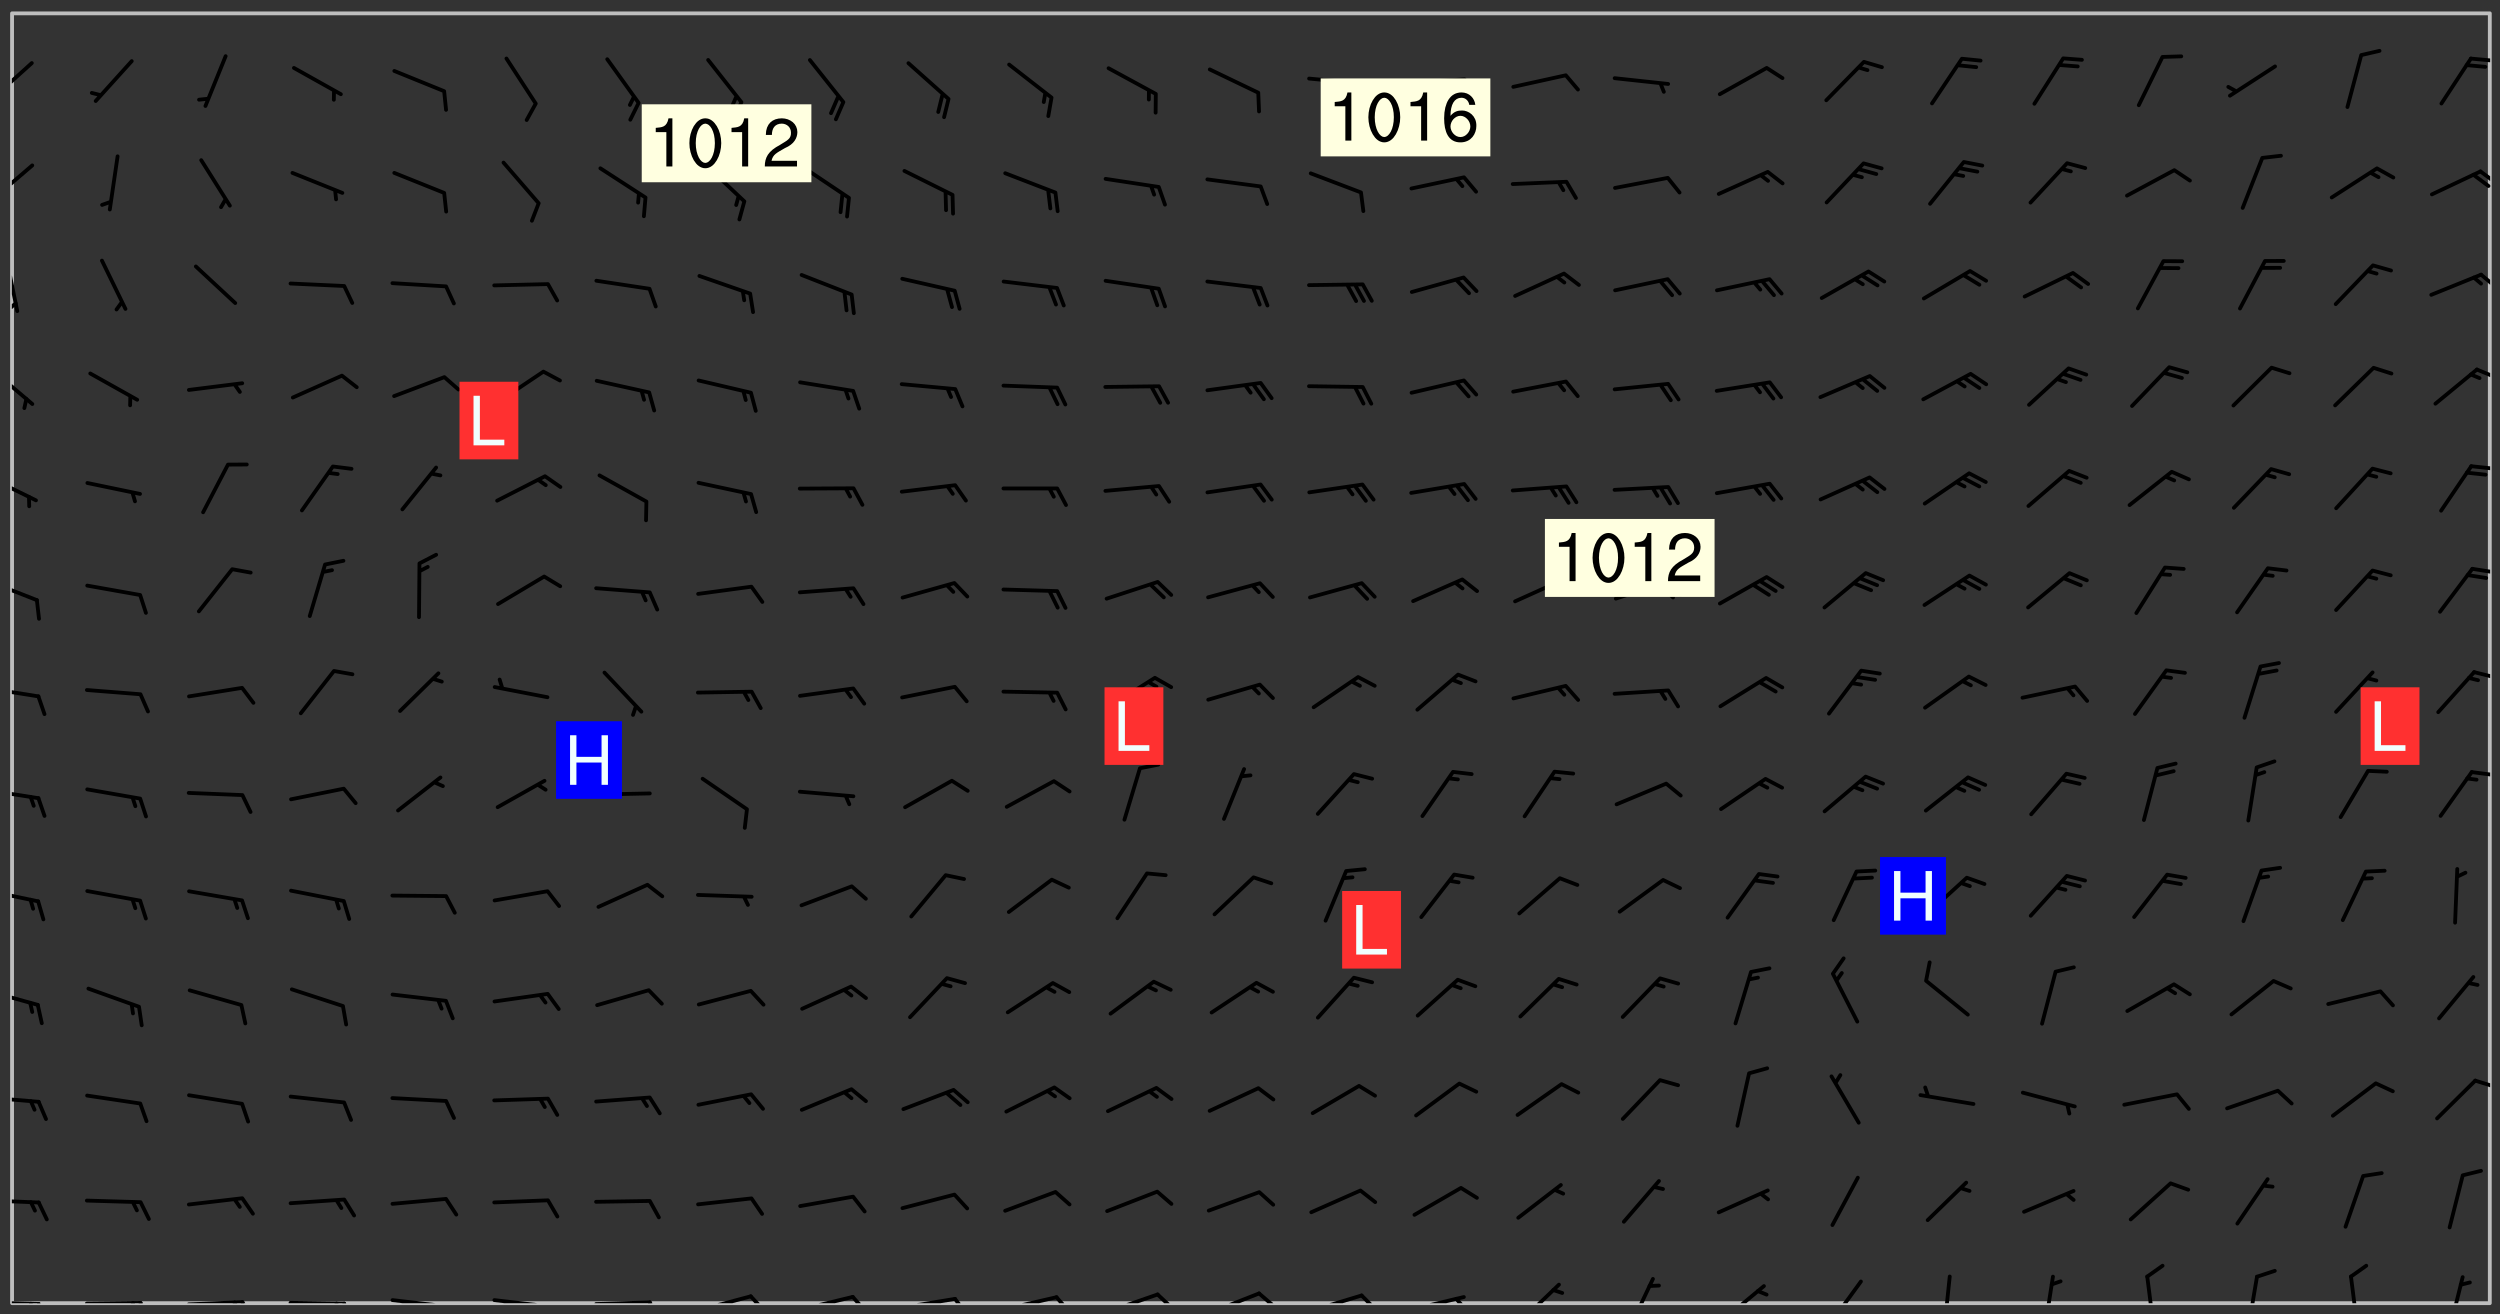 <svg xmlns="http://www.w3.org/2000/svg" role="img" xmlns:xlink="http://www.w3.org/1999/xlink" viewBox="142.45 309.95 326.84 171.84"><rect x="142.45" y="309.95" width="326.84" height="171.84" fill="#333333" stroke="none"/><defs><clipPath id="clip2"><path d="M 144 311.672 L 468 311.672 L 468 480.328 L 144 480.328 Z M 144 311.672"/></clipPath><clipPath id="clip3"><path d="M 144 479 L 148 479 L 148 480.328 L 144 480.328 Z M 144 479"/></clipPath><clipPath id="clip4"><path d="M 147 480 L 149 480 L 149 480.328 L 147 480.328 Z M 147 480"/></clipPath><clipPath id="clip5"><path d="M 146 480 L 148 480 L 148 480.328 L 146 480.328 Z M 146 480"/></clipPath><clipPath id="clip6"><path d="M 153 480 L 162 480 L 162 480.328 L 153 480.328 Z M 153 480"/></clipPath><clipPath id="clip7"><path d="M 160 480 L 163 480 L 163 480.328 L 160 480.328 Z M 160 480"/></clipPath><clipPath id="clip8"><path d="M 159 480 L 161 480 L 161 480.328 L 159 480.328 Z M 159 480"/></clipPath><clipPath id="clip9"><path d="M 166 479 L 175 479 L 175 480.328 L 166 480.328 Z M 166 479"/></clipPath><clipPath id="clip10"><path d="M 173 479 L 176 479 L 176 480.328 L 173 480.328 Z M 173 479"/></clipPath><clipPath id="clip11"><path d="M 172 479 L 174 479 L 174 480.328 L 172 480.328 Z M 172 479"/></clipPath><clipPath id="clip12"><path d="M 180 480 L 188 480 L 188 480.328 L 180 480.328 Z M 180 480"/></clipPath><clipPath id="clip13"><path d="M 187 480 L 189 480 L 189 480.328 L 187 480.328 Z M 187 480"/></clipPath><clipPath id="clip14"><path d="M 186 480 L 188 480 L 188 480.328 L 186 480.328 Z M 186 480"/></clipPath><clipPath id="clip15"><path d="M 193 479 L 201 479 L 201 480.328 L 193 480.328 Z M 193 479"/></clipPath><clipPath id="clip16"><path d="M 200 480 L 202 480 L 202 480.328 L 200 480.328 Z M 200 480"/></clipPath><clipPath id="clip17"><path d="M 206 479 L 215 479 L 215 480.328 L 206 480.328 Z M 206 479"/></clipPath><clipPath id="clip18"><path d="M 213 480 L 216 480 L 216 480.328 L 213 480.328 Z M 213 480"/></clipPath><clipPath id="clip19"><path d="M 220 479 L 228 479 L 228 480.328 L 220 480.328 Z M 220 479"/></clipPath><clipPath id="clip20"><path d="M 227 479 L 229 479 L 229 480.328 L 227 480.328 Z M 227 479"/></clipPath><clipPath id="clip21"><path d="M 233 479 L 241 479 L 241 480.328 L 233 480.328 Z M 233 479"/></clipPath><clipPath id="clip22"><path d="M 240 479 L 243 479 L 243 480.328 L 240 480.328 Z M 240 479"/></clipPath><clipPath id="clip23"><path d="M 246 479 L 255 479 L 255 480.328 L 246 480.328 Z M 246 479"/></clipPath><clipPath id="clip24"><path d="M 253 479 L 256 479 L 256 480.328 L 253 480.328 Z M 253 479"/></clipPath><clipPath id="clip25"><path d="M 260 479 L 268 479 L 268 480.328 L 260 480.328 Z M 260 479"/></clipPath><clipPath id="clip26"><path d="M 267 479 L 270 479 L 270 480.328 L 267 480.328 Z M 267 479"/></clipPath><clipPath id="clip27"><path d="M 273 479 L 281 479 L 281 480.328 L 273 480.328 Z M 273 479"/></clipPath><clipPath id="clip28"><path d="M 280 479 L 283 479 L 283 480.328 L 280 480.328 Z M 280 479"/></clipPath><clipPath id="clip29"><path d="M 286 478 L 295 478 L 295 480.328 L 286 480.328 Z M 286 478"/></clipPath><clipPath id="clip30"><path d="M 293 478 L 296 478 L 296 480.328 L 293 480.328 Z M 293 478"/></clipPath><clipPath id="clip31"><path d="M 300 478 L 308 478 L 308 480.328 L 300 480.328 Z M 300 478"/></clipPath><clipPath id="clip32"><path d="M 306 478 L 310 478 L 310 480.328 L 306 480.328 Z M 306 478"/></clipPath><clipPath id="clip33"><path d="M 313 479 L 321 479 L 321 480.328 L 313 480.328 Z M 313 479"/></clipPath><clipPath id="clip34"><path d="M 320 479 L 323 479 L 323 480.328 L 320 480.328 Z M 320 479"/></clipPath><clipPath id="clip35"><path d="M 326 479 L 335 479 L 335 480.328 L 326 480.328 Z M 326 479"/></clipPath><clipPath id="clip36"><path d="M 332 479 L 334 479 L 334 480.328 L 332 480.328 Z M 332 479"/></clipPath><clipPath id="clip37"><path d="M 340 477 L 347 477 L 347 480.328 L 340 480.328 Z M 340 477"/></clipPath><clipPath id="clip38"><path d="M 355 476 L 359 476 L 359 480.328 L 355 480.328 Z M 355 476"/></clipPath><clipPath id="clip39"><path d="M 367 477 L 374 477 L 374 480.328 L 367 480.328 Z M 367 477"/></clipPath><clipPath id="clip40"><path d="M 381 477 L 386 477 L 386 480.328 L 381 480.328 Z M 381 477"/></clipPath><clipPath id="clip41"><path d="M 396 476 L 398 476 L 398 480.328 L 396 480.328 Z M 396 476"/></clipPath><clipPath id="clip42"><path d="M 409 476 L 412 476 L 412 480.328 L 409 480.328 Z M 409 476"/></clipPath><clipPath id="clip43"><path d="M 422 476 L 425 476 L 425 480.328 L 422 480.328 Z M 422 476"/></clipPath><clipPath id="clip44"><path d="M 436 476 L 438 476 L 438 480.328 L 436 480.328 Z M 436 476"/></clipPath><clipPath id="clip45"><path d="M 449 476 L 451 476 L 451 480.328 L 449 480.328 Z M 449 476"/></clipPath><clipPath id="clip46"><path d="M 462 476 L 465 476 L 465 480.328 L 462 480.328 Z M 462 476"/></clipPath><clipPath id="clip47"><path d="M 144 466 L 148 466 L 148 468 L 144 468 Z M 144 466"/></clipPath><clipPath id="clip48"><path d="M 144 453 L 148 453 L 148 455 L 144 455 Z M 144 453"/></clipPath><clipPath id="clip49"><path d="M 465 450 L 468 450 L 468 453 L 465 453 Z M 465 450"/></clipPath><clipPath id="clip50"><path d="M 144 439 L 148 439 L 148 442 L 144 442 Z M 144 439"/></clipPath><clipPath id="clip51"><path d="M 144 426 L 148 426 L 148 429 L 144 429 Z M 144 426"/></clipPath><clipPath id="clip52"><path d="M 144 412 L 148 412 L 148 415 L 144 415 Z M 144 412"/></clipPath><clipPath id="clip53"><path d="M 465 410 L 468 410 L 468 412 L 465 412 Z M 465 410"/></clipPath><clipPath id="clip54"><path d="M 144 399 L 148 399 L 148 402 L 144 402 Z M 144 399"/></clipPath><clipPath id="clip55"><path d="M 465 397 L 468 397 L 468 399 L 465 399 Z M 465 397"/></clipPath><clipPath id="clip56"><path d="M 144 385 L 148 385 L 148 389 L 144 389 Z M 144 385"/></clipPath><clipPath id="clip57"><path d="M 465 384 L 468 384 L 468 385 L 465 385 Z M 465 384"/></clipPath><clipPath id="clip58"><path d="M 144 372 L 148 372 L 148 376 L 144 376 Z M 144 372"/></clipPath><clipPath id="clip59"><path d="M 465 370 L 468 370 L 468 372 L 465 372 Z M 465 370"/></clipPath><clipPath id="clip60"><path d="M 144 357 L 147 357 L 147 364 L 144 364 Z M 144 357"/></clipPath><clipPath id="clip61"><path d="M 466 358 L 468 358 L 468 360 L 466 360 Z M 466 358"/></clipPath><clipPath id="clip62"><path d="M 144 343 L 145 343 L 145 351 L 144 351 Z M 144 343"/></clipPath><clipPath id="clip63"><path d="M 144 349 L 145 349 L 145 351 L 144 351 Z M 144 349"/></clipPath><clipPath id="clip64"><path d="M 466 345 L 468 345 L 468 348 L 466 348 Z M 466 345"/></clipPath><clipPath id="clip65"><path d="M 144 331 L 147 331 L 147 337 L 144 337 Z M 144 331"/></clipPath><clipPath id="clip66"><path d="M 466 332 L 468 332 L 468 335 L 466 335 Z M 466 332"/></clipPath><clipPath id="clip67"><path d="M 465 332 L 468 332 L 468 335 L 465 335 Z M 465 332"/></clipPath><clipPath id="clip68"><path d="M 144 317 L 147 317 L 147 324 L 144 324 Z M 144 317"/></clipPath><clipPath id="clip69"><path d="M 465 317 L 468 317 L 468 319 L 465 319 Z M 465 317"/></clipPath><g id="surface71" clip-path="url(#clip1)"><path fill="#fff" fill-opacity="0" fill-rule="evenodd" d="M 0 0 L 1000 0 L 1000 1000 L 0 1000 Z M 0 0"/><path fill="#d3d3d3" fill-opacity="0" fill-rule="evenodd" d="M162.152 355.867L161.918 356.16 161.977 356.395 162.094 356.566 162.27 356.801 162.562 357.148 162.676 357.207 162.793 357.035 162.852 356.801 163.027 356.625 163.492 356.449 164.191 356.449 164.426 356.742 164.715 357.559 164.773 357.734 164.949 357.965 165.301 358.199 166 358.898 166.172 359.074 166.406 359.422 166.641 359.832 166.93 360.414 167.34 360.879 167.57 361.113 167.805 361.289 167.922 361.52 168.098 361.812 168.27 362.977 168.27 363.211 168.328 363.5 168.387 363.617 168.504 363.734 168.852 364.145 168.969 364.316 169.145 364.492 169.32 364.727 169.438 364.898 169.609 365.25 169.668 365.484 169.902 365.891 170.137 365.832 169.961 366.008 169.902 366.938 169.32 366.938 169.086 366.824 168.738 366.938 168.621 367.055 168.562 367.348 168.504 367.523 168.387 367.695 167.922 367.988 167.863 368.223 167.805 368.336 167.805 368.98 167.863 369.152 167.863 369.562 167.922 369.621 167.922 370.027 167.98 370.434 168.098 370.609 168.156 370.668 168.387 371.309 168.328 371.602 168.328 372.301 168.27 372.883 168.27 373.117 168.211 373.348 168.156 373.699 168.156 375.621 168.211 375.738 168.637 375.738 168.27 375.855 168.246 376.207 169.137 377.375 170.879 377.914 172.219 378.273 172.219 378.812 172.309 379.621 172.844 380.336 174.363 380.605 175.254 380.52 175.344 381.684 175.879 381.863 177.039 381.684 179.094 380.699 180.254 380.336 182.133 380.16 183.828 379.98 183.648 380.699 182.133 380.785 180.883 380.875 180.078 381.145 179.004 381.953 179.273 382.672 179.809 383.57 179.629 384.195 179.363 385.004 179.629 386.082 180.254 386.98 181.059 387.16 182.309 386.98 182.043 387.703 182.141 388.207 182.195 388.5 182.195 388.672 182.254 388.965 182.254 389.371 182.43 389.488 182.781 389.605 183.188 389.605 183.48 389.43 183.594 389.312 183.652 389.195 183.77 388.965 183.828 388.789 184.18 388.324 184.41 388.148 184.586 388.09 184.762 388.148 184.82 388.324 184.938 389.312 184.992 389.781 185.051 389.953 185.168 390.188 185.344 390.246 186.16 390.305 186.449 390.305 186.566 390.539 186.625 390.945 186.684 391.297 186.684 392.402 186.801 392.695 186.918 393.043 187.207 393.742 187.383 394.094 187.965 394.848 188.316 395.023 188.488 395.082 188.957 395.316 189.598 395.781 189.945 396.016 190.238 396.191 190.531 396.246 190.762 396.309 191.578 396.656 191.871 396.832 191.984 397.004 192.336 397.355 192.453 397.531 192.977 398.172 192.977 398.461 193.035 398.812 193.035 399.16 193.094 399.512 193.152 399.801 193.27 399.859 193.441 399.918 193.617 399.918 194.199 400.152 194.375 400.27 194.551 400.559 194.727 400.793 194.84 401.027 195.133 401.258 195.25 401.375 195.25 401.785 195.309 401.84 195.598 402.074 195.832 402.191 195.891 402.309 196.008 402.48 196.066 402.598 196.297 402.832 196.355 403.008 196.59 403.066 196.707 403.125 196.59 403.238 196.531 403.355 196.531 403.473 196.414 403.766 196.297 404.055 196.297 404.637 196.473 404.754 196.59 404.812 196.648 404.93 196.766 405.047 196.879 405.105 197.055 405.453 197.113 405.805 197.172 406.211 197.172 406.387 197.113 406.562 196.996 407.262 196.996 407.434 197.113 407.609 197.406 407.902 197.812 407.902 197.988 408.02 198.105 408.191 198.223 408.484 198.223 408.719 197.695 408.719 197.465 408.484 197.23 408.484 197.055 408.543 196.996 409.242 197.055 409.59 197.172 409.766 197.348 410.176 197.465 410.406 197.754 410.875 197.93 410.93 198.453 410.93 198.688 410.988 199.445 411.629 199.504 411.922 199.504 412.156 199.562 412.215 199.793 412.562 199.793 412.914 199.676 413.086 199.676 413.379 199.969 413.668 200.262 413.844 200.434 413.902 200.727 414.078 201.02 414.195 201.602 414.602 201.891 414.836 202.184 415.012 202.402 415.172 202.418 415.184 202.648 415.359 203.289 415.883 203.465 416.117 203.582 416.293 203.758 416.469 203.871 416.641 203.871 417.281 203.988 417.457 204.457 417.574 205.039 417.691 205.273 417.75 205.504 417.863 205.797 417.98 205.91 418.039 206.496 418.391 206.785 418.562 206.961 418.625 207.137 418.68 207.312 418.738 208.012 419.09 208.301 419.266 208.535 419.32 208.824 419.496 209.059 419.613 209.699 420.02 209.992 420.137 210.164 420.195 210.398 420.254 210.809 420.312 211.039 420.371 211.273 420.488 211.332 420.66 210.922 420.836 211.391 420.895 211.449 421.188 211.562 421.422 211.738 421.477 211.973 421.535 212.148 421.594 212.555 421.711 213.195 421.945 213.312 422.117 213.371 422.352 213.371 422.527 213.312 422.645 213.254 423.051 213.488 423.285 213.605 423.344 213.953 423.461 214.594 423.691 214.77 423.809 215.059 423.926 215.234 424.102 215.469 424.566 216.051 425.672 216.227 425.848 216.574 426.023 216.75 426.141 217.102 426.258 218.148 426.781 218.383 426.84 218.848 426.953 219.141 427.012 219.605 427.188 220.363 427.77 220.598 428.004 220.945 428.469 221.121 428.645 221.41 428.879 222.227 429.578 222.52 429.754 222.809 430.043 223.102 430.219 223.395 430.508 224.09 431.148 224.266 431.324 224.559 431.559 224.848 431.793 225.316 432.082 225.957 432.664 226.305 432.898 226.539 433.191 226.887 433.539 227.238 434.004 228.172 434.996 228.52 435.402 228.637 435.578 228.871 435.637 228.984 435.754 229.629 435.93 229.859 436.043 230.094 436.102 230.387 436.277 230.617 436.395 231.551 437.094 231.957 437.5 232.191 437.676 232.598 437.852 232.832 437.969 233.648 438.316 233.996 438.551 234.23 438.668 234.523 438.957 234.754 439.074 235.512 439.426 235.863 439.598 236.094 439.656 236.387 439.773 236.621 439.832 237.492 440.008 238.309 440.008 238.777 440.238 238.949 440.297 239.824 440.996 240.289 441.113 240.582 441.172 240.758 441.23 240.988 441.289 241.457 441.348 241.805 441.406 242.156 441.465 242.562 441.523 242.855 441.523 243.027 441.582 243.027 441.812 243.203 441.988 243.496 441.988 243.844 442.047 244.195 442.105 244.895 442.223 245.535 442.223 246 441.988 246.293 441.812 246.465 441.695 246.875 441.523 247.164 441.348 248.098 440.883 248.566 440.59 249.09 440.297 249.555 440.125 250.02 439.949 251.07 439.484 251.359 439.367 251.77 439.25 252.059 439.133 252.586 438.957 254.102 438.258 254.684 437.91 254.973 437.852 255.266 437.793 255.613 437.676 256.488 437.445 256.84 437.328 256.953 437.328 257.188 437.27 258.062 437.035 258.297 436.977 259.109 436.977 259.461 436.918 260.277 436.801 260.449 436.742 260.801 436.688 261.094 436.629 261.324 436.57 262.141 436.395 262.316 436.336 262.664 436.336 262.898 436.277 263.363 436.16 264.121 435.988 264.355 435.93 264.703 435.93 265.113 435.812 265.402 435.754 266.688 435.695 266.977 435.695 267.387 435.637 267.617 435.578 267.793 435.578 268.668 435.461 269.074 435.461 269.484 435.344 269.832 435.344 270.184 435.23 271.055 435.172 272.805 435.172 273.852 435.461 274.262 435.578 274.551 435.695 274.902 435.812 275.191 435.93 276.242 436.102 276.531 436.16 276.824 436.16 277.117 436.219 277.289 436.277 277.699 436.336 277.871 436.395 277.988 436.453 278.105 436.453 278.223 436.512 278.574 436.57 278.688 436.57 279.098 436.637 281.02 437.031 282.945 437.426 284.465 437.875 286.16 438.594 288.305 439.398 289.91 438.68 291.34 437.875 292.5 436.797 293.75 436.348 296.785 435.629 298.66 435.27 300.805 433.922 303.039 432.668 305.539 431.41 307.234 430.961 309.02 430.781 310.18 430.512 310.805 431.051 312.145 430.781 312.859 429.793 313.844 428.449 314.289 428.27 315.094 427.91 316.969 427.371 318.754 426.922 320.004 426.652 321.164 426.562 322.863 426.473 324.824 426.203 326.074 426.113 326.613 426.113 327.238 426.023 328.129 426.023 330.273 425.844 332.684 425.664 335.273 425.574 336.969 425.754 338.578 425.844 340.008 426.203 341.168 426.922 343.043 427.91 344.203 429.438 344.469 430.152 345.098 430.242 345.453 431.141 345.988 431.68 346.523 433.207 347.598 433.566 348.133 433.566 347.328 434.102 347.418 435.809 348.133 438.504 349.023 439.309 349.918 440.297 350.633 441.555 352.418 442.094 353.938 441.914 354.293 443.258 355.902 442.453 356.883 441.914 357.152 442.184 357.469 441.969 357.688 441.824 358.488 442.273 358.938 441.914 359.293 441.914 359.828 441.645 360.367 440.926 360.902 440.656 361.527 439.668 362.688 440.117 363.527 440.488 364.922 441.105 366.617 440.926 368.223 440.926 370.008 441.016 370.188 439.309 370.723 437.965 371.527 438.234 372.02 439.082 372.422 439.488 372.332 440.027 372.332 440.387 373.047 440.836 373.758 440.566 375.188 440.566 375.547 441.555 375.992 442.812 376.707 444.156 377.957 444.785 379.652 445.414 380.367 445.234 380.547 444.695 381.527 444.605 381.977 444.965 382.062 446.223 381.797 446.852 381.262 447.031 381.262 447.57 381.977 448.555 382.242 449.094 383.227 450.082 384.027 451.16 383.762 451.52 383.672 452.418 383.047 454.75 382.691 456.816 382.602 458.609 382.422 459.328 382.332 459.867 382.332 461.305 381.352 463.188 380.992 464.895 380.457 465.793 379.652 466.961 379.387 467.5 381.441 468.754 381.527 469.113 381.172 469.652 381.082 469.473 381.082 470.281 381.172 471.719 380.727 472.434 379.652 472.527 379.387 473.242 379.922 474.141 380.727 474.859 381.887 475.668 383.227 475.938 383.672 476.297 383.316 476.746 381.527 476.656 380.277 476.207 379.562 475.488 378.938 475.398 378.762 478.988 378.574 480.297 467.934 480.297 467.934 311.703 412.664 311.703 412.664 360.785 413.426 360.91 416.715 361.453 418.738 364.289 418.738 367.043 421.09 367.375 423.438 367.707 427.488 367.707 426.109 371.867 424.086 372.574 422.062 373.277 421.52 373.621 418.926 375.238 418.738 375.355 416.715 373.277 415.984 370.535 413.312 368.457 411.938 364.957 411.871 364.875 409.914 362.203 412.664 360.785 412.664 311.703 294.422 311.703 294.422 403.117 294.539 403.148 294.672 403.16 294.746 403.234 294.852 403.281 294.941 403.34 295.027 403.398 295.117 403.457 295.414 403.754 295.473 403.844 295.504 403.961 295.531 404.078 295.547 404.215 295.516 404.332 295.457 404.422 295.398 404.508 295.355 404.613 295.309 404.715 295.281 404.836 295.281 404.98 295.457 405.25 295.605 405.398 295.68 405.484 295.754 405.559 295.797 405.664 295.859 405.754 295.918 405.84 295.961 405.945 296.02 406.035 296.066 406.137 296.109 406.242 296.168 406.328 296.285 406.508 296.359 406.582 296.422 406.668 296.48 406.758 296.523 406.863 296.582 406.953 296.641 407.039 296.703 407.129 296.762 407.219 296.805 407.32 296.922 407.5 296.996 407.574 297.055 407.66 297.129 407.734 297.219 407.793 297.324 407.84 297.473 407.84 297.605 407.824 297.738 407.84 297.84 407.793 297.914 407.719 297.961 407.617 297.945 407.484 297.945 407.336 297.898 407.23 297.871 407.113 297.824 407.012 297.797 406.891 297.754 406.789 297.691 406.699 297.648 406.598 297.605 406.492 297.574 406.375 297.559 406.242 297.547 406.105 297.633 406.047 297.691 405.961 297.812 405.93 297.855 406.035 297.871 406.168 297.871 406.285 297.93 406.387 297.988 406.477 298.078 406.535 298.227 406.684 298.285 406.773 298.328 406.879 298.316 406.98 298.402 407.039 298.508 407.086 298.594 407.145 298.684 407.203 298.758 407.277 298.641 407.305 298.535 407.352 298.449 407.41 298.375 407.484 298.316 407.574 298.254 407.66 298.227 407.781 298.18 407.883 298.137 407.988 298.105 408.105 298.094 408.238 298.078 408.371 298.078 408.52 298.105 408.637 298.152 408.742 298.195 408.844 298.254 408.934 298.328 409.008 298.418 409.066 298.492 409.141 298.582 409.199 298.641 409.289 298.684 409.395 298.73 409.496 298.848 409.527 298.98 409.543 299.129 409.543 299.246 409.512 299.352 409.555 299.395 409.66 299.441 409.762 299.469 409.883 299.5 410 299.527 410.117 299.559 410.238 299.586 410.355 299.691 410.398 299.793 410.445 299.926 410.43 300.074 410.578 300.137 410.664 300.211 410.738 300.281 410.812 300.371 410.875 300.477 410.918 300.578 410.961 300.695 410.992 300.832 411.008 300.949 410.977 301.023 410.902 301.051 410.785 301.039 410.652 301.008 410.531 300.98 410.414 301.023 410.309 301.141 410.309 301.23 410.371 301.348 410.398 301.496 410.398 301.629 410.414 301.777 410.414 301.91 410.43 302.043 410.414 302.191 410.414 302.324 410.398 302.457 410.387 302.594 410.398 302.711 410.371 302.844 410.355 303.035 410.297 302.977 410.473 302.961 410.605 302.934 410.727 302.918 410.859 302.859 410.945 302.727 410.961 302.621 411.008 302.516 411.051 302.398 411.082 302.281 411.109 302.016 411.141 301.867 411.141 301.734 411.156 301.66 411.23 301.719 411.316 301.867 411.465 301.984 411.645 302.059 411.715 302.148 411.777 302.238 411.836 302.324 411.895 302.414 411.953 302.516 411.996 302.621 412.059 302.727 412.102 302.812 412.16 302.918 412.207 303.02 412.25 303.199 412.367 303.258 412.457 303.215 412.559 303.168 412.664 303.184 412.797 303.406 413.02 303.465 413.109 303.508 413.211 303.539 413.332 303.582 413.434 303.598 413.566 303.629 413.684 303.641 413.82 303.672 413.938 303.82 414.086 303.922 414.129 304.027 414.172 304.145 414.203 304.277 414.219 304.414 414.234 304.531 414.234 304.648 414.203 304.738 414.145 304.781 414.039 304.828 413.938 304.871 413.832 304.902 413.715 304.914 413.582 304.914 413.434 304.902 413.301 304.887 413.168 304.855 413.051 304.812 412.945 304.766 412.84 304.723 412.738 304.68 412.633 304.664 412.5 304.68 412.367 304.707 412.25 304.738 412.133 304.766 412.012 304.812 411.91 304.902 411.852 304.988 411.789 305.062 411.715 305.152 411.656 305.375 411.434 305.434 411.348 305.508 411.273 305.625 411.094 305.684 411.008 305.684 410.859 305.609 410.785 305.508 410.738 305.402 410.695 305.301 410.652 305.242 410.562 305.195 410.457 305.168 410.34 305.258 410.281 305.375 410.25 305.477 410.207 305.656 410.09 305.805 409.941 305.816 409.809 305.805 409.703 305.715 409.645 305.582 409.66 305.434 409.66 305.301 409.676 305.168 409.66 305.047 409.629 304.961 409.57 304.887 409.496 304.828 409.406 304.766 409.32 304.648 409.141 304.59 409.055 304.621 408.934 304.707 408.875 304.828 408.844 304.887 408.758 304.887 408.637 304.855 408.52 304.797 408.43 304.738 408.344 304.691 408.238 304.664 408.121 304.648 407.988 304.707 407.898 304.781 407.824 304.871 407.766 304.988 407.586 305.062 407.512 305.121 407.426 305.27 407.277 305.391 407.246 305.523 407.23 305.656 407.246 305.73 407.32 305.773 407.426 305.789 407.559 305.758 407.676 305.641 407.707 305.508 407.719 305.359 407.867 305.316 407.973 305.27 408.074 305.242 408.195 305.211 408.312 305.211 408.461 305.242 408.578 305.285 408.684 305.344 408.773 305.418 408.844 305.492 408.918 305.609 408.949 305.73 408.977 305.848 408.949 305.98 408.934 306.098 408.934 306.188 408.992 306.262 409.066 306.309 409.172 306.367 409.258 306.469 409.305 306.602 409.32 306.707 409.363 306.793 409.422 306.781 409.527 306.707 409.602 306.527 409.719 306.469 409.809 306.379 409.867 306.309 409.941 306.234 410.016 306.172 410.105 306.145 410.223 306.129 410.355 306.145 410.488 306.129 410.621 306.129 410.77 306.145 410.902 306.172 411.02 306.203 411.141 306.277 411.215 306.367 411.273 306.453 411.332 306.543 411.391 306.66 411.422 306.66 411.508 306.559 411.555 306.469 411.613 306.203 411.645 306.086 411.672 305.938 411.672 305.832 411.715 305.73 411.762 305.672 411.852 305.609 412.086 305.598 412.219 305.566 412.34 305.551 412.473 305.551 412.766 305.539 412.898 305.551 413.035 305.566 413.168 305.699 413.184 305.832 413.195 305.953 413.227 306.039 413.285 306.113 413.359 306.16 413.465 306.203 413.566 306.219 413.699 306.219 414.145 306.203 414.277 306.203 414.723 306.234 414.988 306.262 415.105 306.277 415.238 306.309 415.355 306.395 415.566 306.426 415.832 306.426 415.98 306.395 416.098 306.367 416.215 306.336 416.336 306.309 416.453 306.277 416.57 306.246 416.691 306.234 416.824 306.219 416.957 306.309 417.016 306.426 416.984 306.527 417 306.574 417.105 306.543 417.371 306.543 417.812 306.5 417.918 306.453 418.023 306.41 418.125 306.367 418.23 306.309 418.316 306.277 418.438 306.234 418.555 306.203 418.672 306.188 418.805 306.203 418.938 306.262 419.027 306.367 419.074 306.453 419.133 306.512 419.219 306.5 419.355 306.469 419.473 306.426 419.574 306.426 420.02 306.41 420.152 306.41 420.301 306.379 420.418 306.336 420.523 306.309 420.641 306.262 420.746 306.219 420.848 306.188 420.969 306.16 421.086 306.129 421.219 306.098 421.336 306.07 421.453 306.027 421.559 305.996 421.676 305.965 421.797 305.953 421.93 305.938 422.062 305.938 422.359 305.965 422.477 305.965 422.625 306.012 423.023 306.039 423.141 306.098 423.23 306.219 423.262 306.367 423.262 306.5 423.246 306.559 423.336 306.559 423.453 306.5 423.543 306.41 423.602 306.309 423.645 306.203 423.691 306.113 423.75 306.027 423.809 305.891 423.824 305.773 423.793 305.641 423.777 305.539 423.824 305.477 423.91 305.465 424.047 305.449 424.18 305.418 424.297 305.391 424.414 305.375 424.547 305.344 424.668 305.344 424.965 305.359 425.098 305.391 425.215 305.391 425.363 305.402 425.496 305.402 425.645 305.375 425.762 305.328 425.863 305.301 425.984 305.27 426.102 305.211 426.191 305.137 426.266 305.035 426.309 304.93 426.355 304.812 426.383 304.691 426.414 304.59 426.367 304.648 426.281 304.754 426.234 304.781 426.117 304.812 426 304.84 425.879 304.871 425.762 304.871 425.613 304.887 425.48 304.855 425.363 304.812 425.258 304.707 425.273 304.633 425.348 304.531 425.391 304.441 425.453 304.367 425.527 304.324 425.629 304.309 425.762 304.277 425.879 304.25 426 304.219 426.117 304.191 426.234 304.16 426.355 304.133 426.473 304.102 426.59 304.059 426.695 303.969 426.754 303.879 426.754 303.762 426.723 303.73 426.637 303.746 426.5 303.715 426.383 303.715 426.234 303.703 426.102 303.703 425.953 303.641 425.719 303.613 425.598 303.57 425.496 303.523 425.391 303.465 425.305 303.406 425.215 303.363 425.109 303.301 425.023 303.152 424.875 303.082 424.801 302.977 424.754 302.871 424.711 302.77 424.668 302.473 424.371 302.383 424.297 302.297 424.238 302.191 424.195 302.102 424.133 302.016 424.074 301.91 424.031 301.82 423.973 301.734 423.91 301.66 423.84 301.555 423.793 301.469 423.734 301.363 423.691 301.273 423.629 301.172 423.586 301.066 423.543 300.98 423.484 300.875 423.438 300.77 423.395 300.668 423.348 300.578 423.289 300.477 423.246 300.371 423.203 300.281 423.141 300.164 423.113 300.031 423.098 299.898 423.113 299.75 423.113 299.617 423.129 299.5 423.098 299.41 423.039 299.336 422.965 299.246 422.906 299.145 422.859 298.996 422.859 298.875 422.832 298.773 422.789 298.699 422.715 298.582 422.535 298.492 422.477 298.391 422.434 298.301 422.371 298.195 422.328 298.105 422.27 298.02 422.211 297.914 422.164 297.855 422.078 297.797 421.988 297.754 421.883 297.707 421.781 297.633 421.707 297.547 421.648 297.473 421.574 297.383 421.516 297.16 421.293 297.117 421.188 297.086 420.922 297.191 420.879 297.336 420.879 297.441 420.922 297.516 420.996 297.605 421.055 297.691 421.113 297.797 421.16 297.887 421.219 298.035 421.367 298.105 421.441 298.254 421.59 298.316 421.676 298.391 421.75 298.477 421.809 298.551 421.883 298.641 421.945 298.73 422.004 298.816 422.062 299.086 422.238 299.188 422.285 299.293 422.328 299.395 422.371 299.441 422.297 299.5 422.211 299.574 422.137 299.645 422.062 299.75 422.105 299.824 422.18 299.883 422.27 299.926 422.371 299.973 422.477 300.016 422.582 300.137 422.609 300.254 422.582 300.328 422.492 300.371 422.387 300.43 422.297 300.504 422.223 300.609 422.18 300.727 422.152 300.859 422.164 300.949 422.223 301.098 422.371 301.156 422.461 301.199 422.566 301.246 422.668 301.289 422.773 301.332 422.875 301.438 422.922 301.543 422.965 301.676 422.98 301.762 422.922 301.82 422.832 301.895 422.758 302 422.715 302.117 422.742 302.223 422.789 302.324 422.832 302.43 422.875 302.531 422.922 302.711 423.039 302.711 423.156 302.695 423.289 302.711 423.422 302.727 423.559 302.785 423.645 302.887 423.691 303.008 423.719 303.125 423.75 303.273 423.75 303.391 423.719 303.449 423.629 303.629 423.512 303.688 423.422 303.762 423.348 303.82 423.262 303.938 423.082 304.117 422.965 304.234 422.996 304.324 423.055 304.367 423.129 304.352 423.262 304.352 423.379 304.441 423.438 304.59 423.438 304.723 423.422 304.855 423.41 305.121 423.379 305.227 423.336 305.344 423.305 305.465 423.277 305.539 423.203 305.609 423.129 305.672 423.039 305.656 422.934 305.609 422.832 305.508 422.789 305.402 422.773 305.285 422.801 305.02 422.832 304.871 422.832 304.797 422.758 304.707 422.699 304.59 422.668 304.473 422.641 304.34 422.625 304.191 422.625 304.059 422.641 303.762 422.641 303.656 422.594 303.508 422.445 303.465 422.344 303.406 422.254 303.629 422.031 303.715 421.973 303.82 421.93 303.938 421.898 304.07 421.883 304.203 421.898 304.34 421.914 304.441 421.957 304.574 421.945 304.664 421.883 304.766 421.84 304.828 421.75 304.781 421.648 304.691 421.59 304.574 421.559 304.473 421.516 304.414 421.426 304.352 421.336 304.352 421.219 304.367 421.086 304.473 421.039 304.547 420.969 304.547 420.848 304.457 420.789 304.426 420.672 304.516 420.613 304.59 420.539 304.633 420.434 304.691 420.344 304.738 420.242 304.754 420.109 304.754 419.961 304.707 419.855 304.664 419.754 304.574 419.695 304.441 419.68 304.34 419.637 304.203 419.621 304.086 419.59 303.641 419.59 303.508 419.574 303.375 419.562 303.242 419.547 303.125 419.516 302.977 419.516 302.844 419.5 302.711 419.488 302.445 419.457 302.324 419.414 302.238 419.355 302.164 419.281 302.164 419.133 302.176 419 302.281 418.953 302.383 418.91 302.516 418.895 302.668 418.895 302.801 418.879 303.094 418.879 303.215 418.91 303.316 418.953 303.406 419.012 303.641 419.074 303.762 419.027 303.852 418.969 303.953 418.926 304.086 418.91 304.191 418.953 304.293 419 304.426 419.012 304.547 418.984 304.691 418.984 304.812 418.953 304.93 418.926 305.035 418.879 305.109 418.805 305.195 418.746 305.344 418.598 305.402 418.512 305.449 418.406 305.477 418.289 305.492 418.184 305.391 418.141 305.301 418.082 305.184 418.051 305.078 418.008 304.988 417.945 304.914 417.859 304.84 417.785 304.738 417.742 304.633 417.695 304.531 417.652 304.473 417.562 304.426 417.461 304.34 417.25 304.277 417.164 304.219 417.074 304.145 417 304.059 416.941 303.789 416.941 303.672 416.973 303.582 417.031 303.48 417.074 303.348 417.09 303.242 417.074 303.215 416.957 303.152 416.867 303.035 416.836 302.934 416.793 302.785 416.645 302.754 416.527 302.738 416.422 302.812 416.348 302.992 416.23 303.109 416.203 303.227 416.172 303.363 416.188 303.465 416.23 303.57 416.273 303.672 416.32 303.777 416.363 303.895 416.395 304.027 416.41 304.145 416.438 304.277 416.453 304.383 416.438 304.473 416.379 304.398 416.305 304.293 416.262 304.219 416.188 304.145 416.098 303.996 415.949 303.91 415.891 303.82 415.832 303.746 415.758 303.656 415.699 303.555 415.652 303.434 415.625 303.332 415.578 303.227 415.535 303.109 415.504 303.008 415.461 302.887 415.43 302.738 415.43 302.621 415.461 302.516 415.504 302.43 415.566 302.25 415.684 302.164 415.742 302.074 415.801 301.969 415.848 301.883 415.906 301.777 415.949 301.676 415.992 301.57 416.039 301.496 416.113 301.438 416.203 301.379 416.289 301.332 416.395 301.273 416.48 301.199 416.555 301.066 416.543 300.949 416.512 300.832 416.512 300.758 416.586 300.668 416.645 300.594 416.719 300.504 416.777 300.418 416.836 300.312 416.883 300.211 416.926 300.074 416.941 299.973 416.898 299.824 416.75 299.719 416.703 299.633 416.703 299.527 416.75 299.426 416.793 299.305 416.824 299.188 416.793 299.113 416.719 299.113 416.602 299.145 416.48 299.219 416.41 299.277 416.32 299.352 416.246 299.469 416.215 299.574 416.172 299.867 416.172 300 416.156 300.137 416.141 300.238 416.098 300.328 416.039 300.43 415.992 300.52 415.934 300.652 415.922 300.742 415.98 300.875 415.992 300.965 415.934 301.051 415.875 301.156 415.832 301.246 415.773 301.332 415.711 301.422 415.652 301.57 415.504 301.629 415.418 301.688 415.328 301.793 415.285 301.926 415.27 302.043 415.297 302.164 415.328 302.223 415.27 302.281 415.18 302.312 414.914 302.34 414.797 302.445 414.809 302.578 414.824 302.68 414.781 302.77 414.723 302.828 414.633 302.902 414.559 302.961 414.469 303.008 414.367 303.02 414.234 303.008 414.102 302.961 413.996 302.812 413.848 302.754 413.758 302.695 413.672 302.652 413.566 302.652 413.121 302.668 412.988 302.668 412.84 302.68 412.707 302.621 412.648 302.531 412.707 302.43 412.664 302.25 412.547 302.164 412.488 302.102 412.398 302.043 412.309 301.969 412.234 301.883 412.176 301.762 412.207 301.66 412.219 301.555 412.266 301.469 412.324 301.363 412.367 301.215 412.516 301.125 412.574 301.039 412.633 300.949 412.695 300.844 412.738 300.711 412.754 300.711 412.633 300.816 412.59 300.934 412.559 301.008 412.488 301.051 412.383 301.051 412.234 301.023 412.117 300.875 411.969 300.742 411.953 300.594 411.953 300.477 411.984 300.371 412.027 300.27 412.07 300.18 412.133 300.062 412.16 299.988 412.086 300 411.953 299.957 411.852 299.914 411.746 299.824 411.688 299.707 411.715 299.586 411.746 299.469 411.777 299.367 411.82 299.246 411.852 299.145 411.895 299.039 411.938 298.949 411.996 298.848 412.012 298.848 411.895 298.863 411.762 298.805 411.672 298.73 411.715 298.582 411.863 298.523 411.953 298.449 412.027 298.402 412.133 298.359 412.234 298.285 412.309 298.227 412.398 298.152 412.473 298.094 412.559 298.02 412.633 297.93 412.695 297.855 412.766 297.781 412.84 297.68 412.855 297.547 412.871 297.441 412.828 297.441 412.707 297.59 412.559 297.633 412.457 297.691 412.367 297.738 412.266 297.781 412.16 297.84 412.07 297.871 411.953 297.914 411.852 297.945 411.73 297.973 411.613 298.02 411.508 298.062 411.406 298.105 411.301 298.18 411.23 298.27 411.168 298.359 411.109 298.461 411.066 298.758 411.066 299.023 411.035 299.129 410.992 299.055 410.918 298.938 410.887 298.832 410.844 298.742 410.785 298.641 410.738 298.551 410.68 298.449 410.637 298.344 410.594 298.254 410.531 298.168 410.473 298.062 410.43 297.961 410.387 297.84 410.355 297.723 410.324 297.621 410.281 297.5 410.25 297.398 410.207 297.309 410.148 297.266 410.043 297.25 409.91 297.352 409.867 297.484 409.852 297.621 409.867 297.754 409.852 297.855 409.809 297.914 409.719 297.93 409.613 297.84 409.555 297.766 409.48 297.664 409.438 297.574 409.379 297.426 409.23 297.383 409.125 297.367 408.992 297.367 408.699 297.309 408.609 297.219 408.551 297.145 408.477 297.102 408.371 297.07 408.254 297.012 408.164 296.938 408.09 296.82 408.062 296.746 407.988 296.656 407.93 296.566 407.867 296.48 407.809 296.406 407.734 296.348 407.648 296.301 407.543 296.215 407.484 296.066 407.336 295.871 407.277 295.738 407.293 295.637 407.336 295.562 407.41 295.516 407.512 295.473 407.617 295.414 407.707 295.355 407.793 295.059 408.09 294.969 408.148 294.883 408.148 294.82 408.062 294.777 407.957 294.809 407.84 294.867 407.75 294.895 407.633 294.883 407.5 294.793 407.438 294.688 407.484 294.57 407.512 294.453 407.543 294.184 407.719 294.082 407.766 293.965 407.793 293.859 407.84 293.77 407.898 293.668 407.941 293.609 407.855 293.562 407.75 293.578 407.617 293.625 407.512 293.695 407.438 293.77 407.367 293.828 407.277 293.828 407.129 293.785 407.023 293.547 407.023 293.445 407.07 293.414 407.188 293.387 407.305 293.355 407.426 293.281 407.469 293.148 407.484 293.074 407.438 293.031 407.336 292.988 407.23 292.941 407.129 292.898 407.023 292.777 407.055 292.676 407.098 292.543 407.113 292.426 407.145 292.32 407.188 292.23 407.246 292.129 407.293 292.008 407.32 291.875 407.336 291.773 407.293 291.715 407.203 291.668 407.098 291.625 406.996 291.582 406.891 291.582 406.773 291.641 406.684 291.727 406.625 291.906 406.508 292.008 406.461 292.113 406.418 292.219 406.359 292.32 406.316 292.41 406.254 292.512 406.211 292.617 406.152 292.719 406.105 292.809 406.047 292.914 406.004 293.016 405.961 293.105 405.898 293.207 405.855 293.344 405.84 293.461 405.871 293.562 405.914 293.684 405.945 293.785 405.988 293.891 406.035 293.992 406.078 294.098 406.121 294.199 406.168 294.305 406.211 294.406 406.254 294.512 406.301 294.598 406.359 294.703 406.402 294.82 406.434 294.926 406.477 295.027 406.523 295.117 406.582 295.223 406.625 295.324 406.668 295.43 406.715 295.547 406.742 295.648 406.789 295.77 406.816 295.918 406.816 296.004 406.758 296.02 406.656 296.078 406.566 296.051 406.449 295.977 406.375 295.859 406.195 295.785 406.121 295.695 406.047 295.516 405.93 295.43 405.871 295.324 405.828 295.223 405.781 294.953 405.605 294.895 405.516 294.82 405.441 294.762 405.352 294.719 405.25 294.688 405.133 294.672 404.996 294.672 404.434 294.66 404.301 294.645 404.168 294.613 404.051 294.598 403.918 294.586 403.785 294.555 403.664 294.332 403.441 294.273 403.355 294.258 403.25 294.289 403.133 294.422 403.117 294.422 311.703 172.992 311.703 172.992 313.156 172.934 313.391 172.582 314.441 172.41 314.965 172.293 315.312 172.117 315.723 172 315.895 171.766 316.188 171.535 316.246 171.184 316.246 171.066 316.305 170.836 316.711 170.836 317.004 170.953 317.18 171.184 317.41 171.301 317.645 171.941 318.402 172.234 318.867 172.41 319.102 172.641 319.453 172.875 319.801 173.516 320.617 173.691 321.082 173.863 321.492 173.98 322.188 174.156 322.656 174.273 324.055 174.332 324.52 174.332 325.395 174.449 326.441 174.449 331.223 174.391 331.688 174.039 332.969 173.863 333.492 173.75 333.902 173.398 334.832 172.934 336 172.699 336.582 172.582 336.758 172.41 337.105 172.234 337.512 171.883 338.328 171.824 338.621 171.711 338.914 171.594 339.203 171.535 339.379 171.418 340.254 171.359 340.66 171.301 340.777 171.242 340.953 171.184 341.125 170.953 341.652 170.836 341.824 170.836 342.059 170.719 342.293 170.66 342.465 170.484 343.051 170.484 343.34 170.426 343.516 170.426 343.809 170.367 343.922 170.309 344.449 170.309 344.621 170.254 344.855 170.254 347.477 170.078 348.293 169.961 348.469 169.785 348.703 169.668 348.875 169.555 349.109 168.969 350.043 168.738 350.332 168.445 350.797 168.27 351.031 167.98 351.383 167.629 352.082 167.516 352.312 167.34 352.723 167.164 352.953 166.758 353.48 165.941 354.18 165.648 354.352 165.359 354.586 165.184 354.703 165.008 354.879 164.484 355.285 163.957 355.461 163.785 355.637 163.551 355.691 162.91 355.867 162.152 355.867M174.363 386.891L173.289 387.34 173.648 388.234 174.898 387.52 175.344 386.98 174.363 386.891"/><path fill="#d3d3d3" fill-opacity="0" fill-rule="evenodd" d="M201.508 416.598L200.613 416.598 201.062 417.227 202.043 417.586 202.848 417.496 203.293 416.508 203.117 416.598 202.402 416.242 201.508 416.598M356.129 475.668L356.07 475.145 356.07 474.852 356.184 474.559 356.242 474.328 356.711 473.859 356.824 473.859 356.941 473.746 357.059 473.688 357.234 473.688 357.469 473.629 357.816 473.629 358.051 473.688 358.168 473.746 358.398 473.918 358.457 474.094 358.574 474.676 358.574 474.969 358.457 475.145 358.285 475.434 358.109 475.609 357.582 476.133 357.352 476.367 357.234 476.426 357.059 476.426 356.941 476.367 356.535 476.074 356.359 475.957 356.242 475.898 356.184 475.785 356.129 475.668M362.77 464.711L362.711 464.539 362.711 463.43 362.77 463.258 362.945 463.199 363.117 463.141 363.293 463.141 363.527 463.082 363.645 463.141 363.703 463.84 363.645 464.012 363.527 464.188 363.41 464.246 363.176 464.77 363.062 464.828 362.828 464.828 362.77 464.711M372.383 450.32L372.266 450.145 372.266 449.445 372.559 448.57 372.676 448.398 372.852 448.047 372.965 447.816 373.082 447.523 373.434 446.766 373.551 446.535 373.723 446.301 373.898 446.301 374.016 446.242 374.656 446.242 374.773 446.301 375.008 446.535 375.18 446.648 375.531 446.941 375.648 447.059 375.762 447.234 375.762 447.348 375.879 447.406 375.996 447.523 375.996 448.223 375.938 448.398 375.938 448.629 375.879 448.805 375.531 449.855 375.414 450.086 375.297 450.32 375.18 450.379 374.949 450.613 374.309 450.902 373.434 450.902 373.023 450.785 372.383 450.32"/><path fill="none" stroke="#bebebe" stroke-linecap="round" stroke-linejoin="round" stroke-miterlimit="10" stroke-width=".5" d="M 431.957 354.305 L 108.027 354.305 L 108.027 185.68 L 431.957 185.68 L 431.957 354.305" transform="matrix(1 0 0 -1 36 666)"/><g clip-path="url(#clip2)"><path fill="#fff" fill-opacity="0" fill-rule="evenodd" d="M 144 311.672 L 144 480.328 L 468 480.328 L 468 311.672 L 144 311.672"/></g><g clip-path="url(#clip3)"><path fill="none" stroke="#000" stroke-linecap="round" stroke-linejoin="round" stroke-miterlimit="10" stroke-width=".5" d="M 111.512 185.578 L 104.488 185.766" transform="matrix(1 0 0 -1 36 666)"/></g><g clip-path="url(#clip4)"><path fill="none" stroke="#000" stroke-linecap="round" stroke-linejoin="round" stroke-miterlimit="10" stroke-width=".5" d="M 111.512 185.578 L 112.605 183.379" transform="matrix(1 0 0 -1 36 666)"/></g><g clip-path="url(#clip5)"><path fill="none" stroke="#000" stroke-linecap="round" stroke-linejoin="round" stroke-miterlimit="10" stroke-width=".5" d="M 110.492 185.605 L 111.035 184.508" transform="matrix(1 0 0 -1 36 666)"/></g><g clip-path="url(#clip6)"><path fill="none" stroke="#000" stroke-linecap="round" stroke-linejoin="round" stroke-miterlimit="10" stroke-width=".5" d="M 124.828 185.711 L 117.801 185.629" transform="matrix(1 0 0 -1 36 666)"/></g><g clip-path="url(#clip7)"><path fill="none" stroke="#000" stroke-linecap="round" stroke-linejoin="round" stroke-miterlimit="10" stroke-width=".5" d="M 124.828 185.711 L 126.004 183.559" transform="matrix(1 0 0 -1 36 666)"/></g><g clip-path="url(#clip8)"><path fill="none" stroke="#000" stroke-linecap="round" stroke-linejoin="round" stroke-miterlimit="10" stroke-width=".5" d="M 123.805 185.699 L 124.395 184.625" transform="matrix(1 0 0 -1 36 666)"/></g><g clip-path="url(#clip9)"><path fill="none" stroke="#000" stroke-linecap="round" stroke-linejoin="round" stroke-miterlimit="10" stroke-width=".5" d="M 138.141 185.816 L 131.121 185.523" transform="matrix(1 0 0 -1 36 666)"/></g><g clip-path="url(#clip10)"><path fill="none" stroke="#000" stroke-linecap="round" stroke-linejoin="round" stroke-miterlimit="10" stroke-width=".5" d="M 138.141 185.816 L 139.383 183.703" transform="matrix(1 0 0 -1 36 666)"/></g><g clip-path="url(#clip11)"><path fill="none" stroke="#000" stroke-linecap="round" stroke-linejoin="round" stroke-miterlimit="10" stroke-width=".5" d="M 137.117 185.773 L 137.738 184.719" transform="matrix(1 0 0 -1 36 666)"/></g><g clip-path="url(#clip12)"><path fill="none" stroke="#000" stroke-linecap="round" stroke-linejoin="round" stroke-miterlimit="10" stroke-width=".5" d="M 151.457 185.621 L 144.434 185.723" transform="matrix(1 0 0 -1 36 666)"/></g><g clip-path="url(#clip13)"><path fill="none" stroke="#000" stroke-linecap="round" stroke-linejoin="round" stroke-miterlimit="10" stroke-width=".5" d="M 151.457 185.621 L 152.578 183.438" transform="matrix(1 0 0 -1 36 666)"/></g><g clip-path="url(#clip14)"><path fill="none" stroke="#000" stroke-linecap="round" stroke-linejoin="round" stroke-miterlimit="10" stroke-width=".5" d="M 150.438 185.637 L 150.996 184.543" transform="matrix(1 0 0 -1 36 666)"/></g><g clip-path="url(#clip15)"><path fill="none" stroke="#000" stroke-linecap="round" stroke-linejoin="round" stroke-miterlimit="10" stroke-width=".5" d="M 164.75 185.266 L 157.77 186.078" transform="matrix(1 0 0 -1 36 666)"/></g><g clip-path="url(#clip16)"><path fill="none" stroke="#000" stroke-linecap="round" stroke-linejoin="round" stroke-miterlimit="10" stroke-width=".5" d="M 164.75 185.266 L 165.645 182.98" transform="matrix(1 0 0 -1 36 666)"/></g><g clip-path="url(#clip17)"><path fill="none" stroke="#000" stroke-linecap="round" stroke-linejoin="round" stroke-miterlimit="10" stroke-width=".5" d="M 178.066 185.266 L 171.086 186.078" transform="matrix(1 0 0 -1 36 666)"/></g><g clip-path="url(#clip18)"><path fill="none" stroke="#000" stroke-linecap="round" stroke-linejoin="round" stroke-miterlimit="10" stroke-width=".5" d="M 178.066 185.266 L 178.957 182.977" transform="matrix(1 0 0 -1 36 666)"/></g><g clip-path="url(#clip19)"><path fill="none" stroke="#000" stroke-linecap="round" stroke-linejoin="round" stroke-miterlimit="10" stroke-width=".5" d="M 191.402 185.781 L 184.379 185.562" transform="matrix(1 0 0 -1 36 666)"/></g><g clip-path="url(#clip20)"><path fill="none" stroke="#000" stroke-linecap="round" stroke-linejoin="round" stroke-miterlimit="10" stroke-width=".5" d="M 191.402 185.781 L 192.621 183.652" transform="matrix(1 0 0 -1 36 666)"/></g><g clip-path="url(#clip21)"><path fill="none" stroke="#000" stroke-linecap="round" stroke-linejoin="round" stroke-miterlimit="10" stroke-width=".5" d="M 204.602 186.574 L 197.809 184.766" transform="matrix(1 0 0 -1 36 666)"/></g><g clip-path="url(#clip22)"><path fill="none" stroke="#000" stroke-linecap="round" stroke-linejoin="round" stroke-miterlimit="10" stroke-width=".5" d="M 204.602 186.574 L 206.27 184.777" transform="matrix(1 0 0 -1 36 666)"/></g><g clip-path="url(#clip23)"><path fill="none" stroke="#000" stroke-linecap="round" stroke-linejoin="round" stroke-miterlimit="10" stroke-width=".5" d="M 217.938 186.496 L 211.105 184.848" transform="matrix(1 0 0 -1 36 666)"/></g><g clip-path="url(#clip24)"><path fill="none" stroke="#000" stroke-linecap="round" stroke-linejoin="round" stroke-miterlimit="10" stroke-width=".5" d="M 217.938 186.496 L 219.562 184.66" transform="matrix(1 0 0 -1 36 666)"/></g><g clip-path="url(#clip25)"><path fill="none" stroke="#000" stroke-linecap="round" stroke-linejoin="round" stroke-miterlimit="10" stroke-width=".5" d="M 231.305 186.238 L 224.367 185.105" transform="matrix(1 0 0 -1 36 666)"/></g><g clip-path="url(#clip26)"><path fill="none" stroke="#000" stroke-linecap="round" stroke-linejoin="round" stroke-miterlimit="10" stroke-width=".5" d="M 231.305 186.238 L 232.789 184.285" transform="matrix(1 0 0 -1 36 666)"/></g><g clip-path="url(#clip27)"><path fill="none" stroke="#000" stroke-linecap="round" stroke-linejoin="round" stroke-miterlimit="10" stroke-width=".5" d="M 244.574 186.457 L 237.727 184.887" transform="matrix(1 0 0 -1 36 666)"/></g><g clip-path="url(#clip28)"><path fill="none" stroke="#000" stroke-linecap="round" stroke-linejoin="round" stroke-miterlimit="10" stroke-width=".5" d="M 244.574 186.457 L 246.184 184.602" transform="matrix(1 0 0 -1 36 666)"/></g><g clip-path="url(#clip29)"><path fill="none" stroke="#000" stroke-linecap="round" stroke-linejoin="round" stroke-miterlimit="10" stroke-width=".5" d="M 257.789 186.816 L 251.145 184.527" transform="matrix(1 0 0 -1 36 666)"/></g><g clip-path="url(#clip30)"><path fill="none" stroke="#000" stroke-linecap="round" stroke-linejoin="round" stroke-miterlimit="10" stroke-width=".5" d="M 257.789 186.816 L 259.582 185.141" transform="matrix(1 0 0 -1 36 666)"/></g><g clip-path="url(#clip31)"><path fill="none" stroke="#000" stroke-linecap="round" stroke-linejoin="round" stroke-miterlimit="10" stroke-width=".5" d="M 271.055 186.949 L 264.508 184.395" transform="matrix(1 0 0 -1 36 666)"/></g><g clip-path="url(#clip32)"><path fill="none" stroke="#000" stroke-linecap="round" stroke-linejoin="round" stroke-miterlimit="10" stroke-width=".5" d="M 271.055 186.949 L 272.914 185.352" transform="matrix(1 0 0 -1 36 666)"/></g><g clip-path="url(#clip33)"><path fill="none" stroke="#000" stroke-linecap="round" stroke-linejoin="round" stroke-miterlimit="10" stroke-width=".5" d="M 284.461 186.684 L 277.73 184.656" transform="matrix(1 0 0 -1 36 666)"/></g><g clip-path="url(#clip34)"><path fill="none" stroke="#000" stroke-linecap="round" stroke-linejoin="round" stroke-miterlimit="10" stroke-width=".5" d="M 284.461 186.684 L 286.188 184.945" transform="matrix(1 0 0 -1 36 666)"/></g><g clip-path="url(#clip35)"><path fill="none" stroke="#000" stroke-linecap="round" stroke-linejoin="round" stroke-miterlimit="10" stroke-width=".5" d="M 297.828 186.48 L 290.992 184.859" transform="matrix(1 0 0 -1 36 666)"/></g><g clip-path="url(#clip36)"><path fill="none" stroke="#000" stroke-linecap="round" stroke-linejoin="round" stroke-miterlimit="10" stroke-width=".5" d="M 296.836 186.246 L 297.645 185.324" transform="matrix(1 0 0 -1 36 666)"/></g><g clip-path="url(#clip37)"><path fill="none" stroke="#000" stroke-linecap="round" stroke-linejoin="round" stroke-miterlimit="10" stroke-width=".5" d="M 310.262 188.102 L 305.191 183.238" transform="matrix(1 0 0 -1 36 666)"/></g><path fill="none" stroke="#000" stroke-linecap="round" stroke-linejoin="round" stroke-miterlimit="10" stroke-width=".5" d="M 309.523 187.395 L 310.688 187.012" transform="matrix(1 0 0 -1 36 666)"/><g clip-path="url(#clip38)"><path fill="none" stroke="#000" stroke-linecap="round" stroke-linejoin="round" stroke-miterlimit="10" stroke-width=".5" d="M 322.547 188.848 L 319.535 182.496" transform="matrix(1 0 0 -1 36 666)"/></g><path fill="none" stroke="#000" stroke-linecap="round" stroke-linejoin="round" stroke-miterlimit="10" stroke-width=".5" d="M 322.109 187.922 L 323.332 187.98" transform="matrix(1 0 0 -1 36 666)"/><g clip-path="url(#clip39)"><path fill="none" stroke="#000" stroke-linecap="round" stroke-linejoin="round" stroke-miterlimit="10" stroke-width=".5" d="M 337.059 187.914 L 331.652 183.426" transform="matrix(1 0 0 -1 36 666)"/></g><path fill="none" stroke="#000" stroke-linecap="round" stroke-linejoin="round" stroke-miterlimit="10" stroke-width=".5" d="M 336.273 187.262 L 337.406 186.797" transform="matrix(1 0 0 -1 36 666)"/><g clip-path="url(#clip40)"><path fill="none" stroke="#000" stroke-linecap="round" stroke-linejoin="round" stroke-miterlimit="10" stroke-width=".5" d="M 349.738 188.512 L 345.605 182.828" transform="matrix(1 0 0 -1 36 666)"/></g><g clip-path="url(#clip41)"><path fill="none" stroke="#000" stroke-linecap="round" stroke-linejoin="round" stroke-miterlimit="10" stroke-width=".5" d="M 361.352 189.164 L 360.621 182.176" transform="matrix(1 0 0 -1 36 666)"/></g><g clip-path="url(#clip42)"><path fill="none" stroke="#000" stroke-linecap="round" stroke-linejoin="round" stroke-miterlimit="10" stroke-width=".5" d="M 374.844 189.145 L 373.758 182.199" transform="matrix(1 0 0 -1 36 666)"/></g><path fill="none" stroke="#000" stroke-linecap="round" stroke-linejoin="round" stroke-miterlimit="10" stroke-width=".5" d="M 374.688 188.133 L 375.844 188.535" transform="matrix(1 0 0 -1 36 666)"/><g clip-path="url(#clip43)"><path fill="none" stroke="#000" stroke-linecap="round" stroke-linejoin="round" stroke-miterlimit="10" stroke-width=".5" d="M 387.172 189.156 L 388.059 182.188" transform="matrix(1 0 0 -1 36 666)"/></g><path fill="none" stroke="#000" stroke-linecap="round" stroke-linejoin="round" stroke-miterlimit="10" stroke-width=".5" d="M 387.172 189.156 L 389.176 190.574" transform="matrix(1 0 0 -1 36 666)"/><g clip-path="url(#clip44)"><path fill="none" stroke="#000" stroke-linecap="round" stroke-linejoin="round" stroke-miterlimit="10" stroke-width=".5" d="M 401.52 189.137 L 400.344 182.207" transform="matrix(1 0 0 -1 36 666)"/></g><path fill="none" stroke="#000" stroke-linecap="round" stroke-linejoin="round" stroke-miterlimit="10" stroke-width=".5" d="M 401.52 189.137 L 403.848 189.906" transform="matrix(1 0 0 -1 36 666)"/><g clip-path="url(#clip45)"><path fill="none" stroke="#000" stroke-linecap="round" stroke-linejoin="round" stroke-miterlimit="10" stroke-width=".5" d="M 413.805 189.156 L 414.691 182.188" transform="matrix(1 0 0 -1 36 666)"/></g><path fill="none" stroke="#000" stroke-linecap="round" stroke-linejoin="round" stroke-miterlimit="10" stroke-width=".5" d="M 413.805 189.156 L 415.805 190.574" transform="matrix(1 0 0 -1 36 666)"/><g clip-path="url(#clip46)"><path fill="none" stroke="#000" stroke-linecap="round" stroke-linejoin="round" stroke-miterlimit="10" stroke-width=".5" d="M 428.41 189.082 L 426.715 182.262" transform="matrix(1 0 0 -1 36 666)"/></g><path fill="none" stroke="#000" stroke-linecap="round" stroke-linejoin="round" stroke-miterlimit="10" stroke-width=".5" d="M 428.164 188.09 L 429.352 188.387" transform="matrix(1 0 0 -1 36 666)"/><g clip-path="url(#clip47)"><path fill="none" stroke="#000" stroke-linecap="round" stroke-linejoin="round" stroke-miterlimit="10" stroke-width=".5" d="M 111.512 198.84 L 104.488 199.133" transform="matrix(1 0 0 -1 36 666)"/></g><path fill="none" stroke="#000" stroke-linecap="round" stroke-linejoin="round" stroke-miterlimit="10" stroke-width=".5" d="M111.512 198.84L112.57 196.629M110.488 198.883L111.02 197.777M124.828 198.883L117.805 199.09M124.828 198.883L125.914 196.684M123.805 198.914L124.348 197.812M138.121 199.395L131.141 198.578M138.121 199.395L139.516 197.375M137.105 199.277L137.801 198.266M151.449 199.227L144.441 198.746M151.449 199.227L152.746 197.141M150.43 199.156L151.078 198.113M164.758 199.309L157.762 198.664M164.758 199.309L166.105 197.258M178.086 199.125L171.066 198.848M178.086 199.125L179.32 197.004M191.402 199.043L184.379 198.93M191.402 199.043L192.59 196.895M204.699 199.375L197.715 198.598M204.699 199.375L206.082 197.352M217.98 199.602L211.062 198.371M217.98 199.602L219.492 197.668M231.234 199.871L224.434 198.102M231.234 199.871L232.895 198.062M244.441 200.215L237.859 197.758M244.441 200.215L246.277 198.586M257.742 200.258L251.191 197.715M257.742 200.258L259.598 198.656M271.082 200.191L264.48 197.781M271.082 200.191L272.906 198.551M284.309 200.406L277.883 197.566M284.309 200.406L286.238 198.891M297.453 200.746L291.371 197.227M297.453 200.746L299.535 199.449M310.512 201.129L304.941 196.844M309.699 200.504L310.816 199.996M323.336 201.648L318.746 196.324M322.668 200.875L323.863 200.602M337.562 200.418L331.148 197.551M336.629 200.004L337.598 199.25M349.332 202.082L346.012 195.891M363.504 201.438L358.469 196.535M362.77 200.723L363.938 200.352M377.539 200.348L371.062 197.625M376.598 199.953L377.547 199.176M390.223 201.344L385.012 196.629M390.223 201.344L392.527 200.512M402.91 201.891L398.953 196.082M402.336 201.043L403.555 200.91M415.398 202.305L413.094 195.668M415.398 202.305L417.824 202.684M428.422 202.395L426.703 195.578M428.422 202.395L430.805 202.98" transform="matrix(1 0 0 -1 36 666)"/><g clip-path="url(#clip48)"><path fill="none" stroke="#000" stroke-linecap="round" stroke-linejoin="round" stroke-miterlimit="10" stroke-width=".5" d="M 111.5 212.004 L 104.5 212.598" transform="matrix(1 0 0 -1 36 666)"/></g><path fill="none" stroke="#000" stroke-linecap="round" stroke-linejoin="round" stroke-miterlimit="10" stroke-width=".5" d="M111.5 212.004L112.465 209.75M110.48 212.09L110.965 210.965M124.789 211.781L117.84 212.82M124.789 211.781L125.609 209.469M138.098 211.742L131.16 212.863M138.098 211.742L138.891 209.418M151.438 211.918L144.453 212.688M151.438 211.918L152.348 209.637M164.77 212.113L157.75 212.492M164.77 212.113L165.801 209.887M178.086 212.418L171.062 212.188M178.086 212.418L179.309 210.289M177.066 212.383L177.676 211.32M191.395 212.566L184.387 212.035M191.395 212.566L192.707 210.496M190.375 212.492L191.031 211.453M204.652 212.984L197.758 211.617M204.652 212.984L206.203 211.086M203.648 212.785L204.426 211.836M217.766 213.648L211.277 210.953M217.766 213.648L219.66 212.09M216.82 213.258L217.77 212.477M231.117 213.559L224.555 211.047M231.117 213.559L232.969 211.945M230.164 213.191L232.012 211.582M244.289 213.883L238.012 210.723M244.289 213.883L246.293 212.465M243.375 213.422L244.379 212.715M257.633 213.82L251.297 210.781M257.633 213.82L259.609 212.367M256.711 213.379L257.699 212.652M270.965 213.785L264.594 210.82M270.965 213.785L272.926 212.305M284.125 214.082L278.066 210.52M284.125 214.082L286.215 212.801M297.238 214.387L291.582 210.219M297.238 214.387L299.453 213.324M310.605 214.316L304.848 210.285M310.605 214.316L312.789 213.203M323.473 214.84L318.609 209.766M323.473 214.84L325.832 214.172M335.117 215.73L333.594 208.871M335.117 215.73L337.484 216.387M345.891 215.332L349.453 209.273M346.41 214.449L347.051 215.496M357.52 212.883L364.453 211.719M358.531 212.715L358.141 213.879M377.699 211.398L370.906 213.203M376.711 211.664L376.988 210.469M391.062 212.98L384.168 211.621M391.062 212.98L392.613 211.078M404.25 213.453L397.613 211.148M404.25 213.453L406.051 211.785M417.051 214.418L411.441 210.184M417.051 214.418L419.277 213.383M430.059 214.773L425.062 209.832" transform="matrix(1 0 0 -1 36 666)"/><g clip-path="url(#clip49)"><path fill="none" stroke="#000" stroke-linecap="round" stroke-linejoin="round" stroke-miterlimit="10" stroke-width=".5" d="M 430.059 214.773 L 432.402 214.043" transform="matrix(1 0 0 -1 36 666)"/></g><g clip-path="url(#clip50)"><path fill="none" stroke="#000" stroke-linecap="round" stroke-linejoin="round" stroke-miterlimit="10" stroke-width=".5" d="M 111.387 224.676 L 104.613 226.559" transform="matrix(1 0 0 -1 36 666)"/></g><path fill="none" stroke="#000" stroke-linecap="round" stroke-linejoin="round" stroke-miterlimit="10" stroke-width=".5" d="M111.387 224.676L111.914 222.281M110.398 224.949L110.664 223.75M124.621 224.434L118.008 226.801M124.621 224.434L124.977 222.004M123.66 224.777L123.836 223.562M138.008 224.656L131.25 226.578M138.008 224.656L138.523 222.254M151.285 224.527L144.605 226.707M151.285 224.527L151.707 222.109M164.75 225.207L157.77 226.027M164.75 225.207L165.641 222.918M163.734 225.324L164.18 224.184M178.055 226.113L171.098 225.121M178.055 226.113L179.5 224.133M177.043 225.969L177.766 224.977M191.266 226.594L184.516 224.641M191.266 226.594L192.973 224.832M204.605 226.508L197.809 224.727M204.605 226.508L206.27 224.703M217.719 227.066L211.32 224.164M217.719 227.066L219.664 225.57M216.789 226.645L217.762 225.895M230.25 228.172L225.422 223.062M230.25 228.172L232.613 227.52M229.547 227.426L230.73 227.102M244.098 227.531L238.203 223.703M244.098 227.531L246.242 226.344M243.238 226.973L244.312 226.379M257.289 227.707L251.641 223.527M257.289 227.707L259.504 226.648M256.469 227.098L257.574 226.57M270.711 227.559L264.852 223.676M270.711 227.559L272.867 226.387M269.855 226.992L270.938 226.406M283.449 228.227L278.742 223.008M283.449 228.227L285.832 227.629M282.766 227.465L283.953 227.168M297.031 227.961L291.793 223.273M297.031 227.961L299.332 227.113M296.266 227.277L297.418 226.855M310.234 228.074L305.215 223.156M310.234 228.074L312.574 227.332M309.504 227.359L310.676 226.988M323.484 228.141L318.598 223.094M323.484 228.141L325.844 227.461M322.773 227.406L323.953 227.066M335.371 228.98L333.34 222.254M335.371 228.98L337.781 229.457M335.078 228L336.281 228.238M346.074 228.746L349.266 222.488M346.074 228.746L347.48 230.758M346.539 227.836L347.242 228.84M358.258 227.828L363.715 223.402M358.258 227.828L358.727 230.238M375.188 229.016L373.418 222.215M375.188 229.016L377.574 229.586M390.664 227.363L384.566 223.871M390.664 227.363L392.742 226.055M389.777 226.855L390.816 226.199M403.684 227.801L398.18 223.43M403.684 227.801L405.934 226.824M417.66 226.445L410.832 224.785M417.66 226.445L419.293 224.613M429.805 228.32L425.32 222.91M429.152 227.535L430.352 227.285" transform="matrix(1 0 0 -1 36 666)"/><g clip-path="url(#clip51)"><path fill="none" stroke="#000" stroke-linecap="round" stroke-linejoin="round" stroke-miterlimit="10" stroke-width=".5" d="M 111.438 238.211 L 104.562 239.652" transform="matrix(1 0 0 -1 36 666)"/></g><path fill="none" stroke="#000" stroke-linecap="round" stroke-linejoin="round" stroke-miterlimit="10" stroke-width=".5" d="M111.438 238.211L112.121 235.855M110.438 238.422L110.781 237.242M124.773 238.305L117.859 239.559M124.773 238.305L125.52 235.965M123.766 238.484L124.141 237.316M138.094 238.336L131.168 239.527M138.094 238.336L138.863 236.008M137.086 238.512L137.469 237.344M151.395 238.254L144.496 239.609M151.395 238.254L152.105 235.906M150.391 238.453L150.746 237.277M164.773 238.898L157.746 238.965M164.773 238.898L165.906 236.723M178.035 239.535L171.113 238.328M178.035 239.535L179.543 237.598M191.094 240.375L184.688 237.488M191.094 240.375L193.035 238.871M204.719 238.812L197.695 239.051M203.695 238.848L204.234 237.746M217.809 240.172L211.234 237.691M217.809 240.172L219.648 238.551M230.086 241.633L225.586 236.23M230.086 241.633L232.484 241.129M243.961 241.043L238.34 236.82M243.961 241.043L246.184 240M256.402 241.863L252.531 236M256.402 241.863L258.844 241.633M270.332 241.348L265.23 236.512M270.332 241.348L272.656 240.57M282.441 242.176L279.75 235.684M282.441 242.176L284.883 242.414M282.051 241.234L283.27 241.352M296.559 241.711L292.262 236.152M296.559 241.711L298.977 241.301M295.934 240.902L297.145 240.695M310.379 241.234L305.074 236.629M310.379 241.234L312.668 240.355M323.879 241.004L318.203 236.859M323.879 241.004L326.086 239.938M336.406 241.785L332.305 236.078M336.406 241.785L338.836 241.457M335.809 240.953L338.242 240.625M349.164 242.113L346.18 235.75M349.164 242.113L351.613 242.234M348.73 241.188L351.18 241.309M363.582 241.301L358.391 236.562M363.582 241.301L365.891 240.477M362.824 240.613L363.98 240.199M376.66 241.535L371.941 236.328M376.66 241.535L379.039 240.934M375.977 240.777L378.355 240.176M375.289 240.02L376.477 239.719M389.777 241.703L385.457 236.16M389.777 241.703L392.195 241.277M389.148 240.895L391.566 240.473M402.113 242.238L399.75 235.625M402.113 242.238L404.543 242.594M401.77 241.277L402.984 241.453M415.754 242.105L412.738 235.758M415.754 242.105L418.207 242.215M415.316 241.18L416.543 241.238M427.703 242.441L427.418 235.422M427.664 241.422L428.77 241.953" transform="matrix(1 0 0 -1 36 666)"/><g clip-path="url(#clip52)"><path fill="none" stroke="#000" stroke-linecap="round" stroke-linejoin="round" stroke-miterlimit="10" stroke-width=".5" d="M 111.469 251.699 L 104.531 252.793" transform="matrix(1 0 0 -1 36 666)"/></g><path fill="none" stroke="#000" stroke-linecap="round" stroke-linejoin="round" stroke-miterlimit="10" stroke-width=".5" d="M111.469 251.699L112.27 249.379M110.461 251.859L110.859 250.699M124.777 251.645L117.855 252.852M124.777 251.645L125.539 249.309M123.77 251.82L124.148 250.652M138.141 252.105L131.121 252.387M138.141 252.105L139.207 249.895M151.391 252.941L144.5 251.551M151.391 252.941L152.949 251.047M164.031 254.406L158.488 250.09M163.227 253.777L164.348 253.277M177.637 253.969L171.512 250.523M176.746 253.469L177.781 252.805M191.402 252.32L184.379 252.172M204.102 250.254L198.312 254.238M204.102 250.254L203.82 247.816M218.02 251.949L211.02 252.547M217.004 252.035L217.484 250.906M230.895 253.977L224.777 250.516M230.895 253.977L232.965 252.66M244.238 253.926L238.066 250.566M244.238 253.926L246.285 252.574M255.48 255.609L253.453 248.883M255.48 255.609L257.887 256.086M269.098 255.504L266.465 248.988M268.715 254.555L269.934 254.684M283.457 254.848L278.734 249.645M283.457 254.848L285.836 254.246M282.77 254.09L283.961 253.789M296.41 255.137L292.41 249.359M296.41 255.137L298.848 254.848M295.828 254.293L297.047 254.152M309.684 255.164L305.77 249.328M309.684 255.164L312.125 254.914M309.113 254.316L310.336 254.191M324.285 253.602L317.797 250.895M324.285 253.602L326.18 252.043M337.266 254.219L331.449 250.273M337.266 254.219L339.434 253.07M336.418 253.645L337.504 253.07M350.355 254.516L344.988 249.977M350.355 254.516L352.633 253.605M349.574 253.855L351.852 252.945M348.793 253.195L349.934 252.738M363.746 254.418L358.227 250.074M363.746 254.418L365.992 253.43M362.945 253.789L365.188 252.797M362.141 253.156L363.262 252.66M376.605 254.898L372 249.594M376.605 254.898L378.996 254.352M375.934 254.129L378.324 253.578M388.5 255.648L386.734 248.844M388.5 255.648L390.887 256.219M388.242 254.656L390.629 255.23M401.48 255.719L400.383 248.777M401.48 255.719L403.801 256.516M401.32 254.707L402.48 255.105M416.039 255.27L412.457 249.223M416.039 255.27L418.488 255.156M429.598 255.109L425.523 249.383" transform="matrix(1 0 0 -1 36 666)"/><g clip-path="url(#clip53)"><path fill="none" stroke="#000" stroke-linecap="round" stroke-linejoin="round" stroke-miterlimit="10" stroke-width=".5" d="M 429.598 255.109 L 432.031 254.793" transform="matrix(1 0 0 -1 36 666)"/></g><path fill="none" stroke="#000" stroke-linecap="round" stroke-linejoin="round" stroke-miterlimit="10" stroke-width=".5" d="M 429.004 254.277 L 430.223 254.117" transform="matrix(1 0 0 -1 36 666)"/><g clip-path="url(#clip54)"><path fill="none" stroke="#000" stroke-linecap="round" stroke-linejoin="round" stroke-miterlimit="10" stroke-width=".5" d="M 111.469 265.008 L 104.531 266.117" transform="matrix(1 0 0 -1 36 666)"/></g><path fill="none" stroke="#000" stroke-linecap="round" stroke-linejoin="round" stroke-miterlimit="10" stroke-width=".5" d="M111.469 265.008L112.266 262.688M124.816 265.285L117.812 265.84M124.816 265.285L125.797 263.035M138.098 266.121L131.16 265.004M138.098 266.121L139.582 264.164M150.113 268.328L145.777 262.797M150.113 268.328L152.527 267.898M163.766 268.023L158.754 263.098M163.035 267.309L164.207 266.938M171.125 266.227L178.023 264.898M172.129 266.031L171.77 267.207M190.301 263.008L185.477 268.117M189.602 263.75L189.207 262.586M204.719 265.621L197.691 265.504M204.719 265.621L205.906 263.473M203.695 265.602L204.289 264.531M218 266.043L211.039 265.078M218 266.043L219.438 264.055M216.988 265.902L217.707 264.91M231.281 266.258L224.391 264.867M231.281 266.258L232.836 264.363M244.664 265.492L237.637 265.629M244.664 265.492L245.773 263.305M243.641 265.512L244.195 264.418M257.438 267.434L251.492 263.688M257.438 267.434L259.566 266.215M256.574 266.891L257.637 266.281M271.152 266.547L264.41 264.574M271.152 266.547L272.867 264.789M270.172 266.262L271.027 265.383M284.004 267.535L278.191 263.586M284.004 267.535L286.172 266.391M283.156 266.961L284.242 266.391M297.07 267.855L291.75 263.266M297.07 267.855L299.359 266.969M296.297 267.188L297.441 266.742M311.145 266.379L304.309 264.742M311.145 266.379L312.77 264.543M310.148 266.141L310.961 265.223M324.547 265.785L317.535 265.34M324.547 265.785L325.836 263.695M323.527 265.719L324.172 264.676M337.344 267.414L331.371 263.711M337.344 267.414L339.461 266.18M336.473 266.875L338.594 265.641M349.781 268.371L345.559 262.754M349.781 268.371L352.207 267.988M349.168 267.551L351.594 267.172M348.555 266.734L349.766 266.543M363.852 267.598L358.121 263.527M363.852 267.598L366.043 266.496M363.016 267.004L364.113 266.453M377.738 266.293L370.863 264.832M377.738 266.293L379.316 264.414M376.738 266.078L377.527 265.141M389.668 268.414L385.566 262.707M389.668 268.414L392.098 268.086M389.07 267.586L390.285 267.422M401.98 268.914L399.883 262.207M401.98 268.914L404.391 269.367M401.676 267.938L404.086 268.391M416.633 268.141L411.859 262.984M415.938 267.391L417.125 267.078M429.91 268.176L425.215 262.945" transform="matrix(1 0 0 -1 36 666)"/><g clip-path="url(#clip55)"><path fill="none" stroke="#000" stroke-linecap="round" stroke-linejoin="round" stroke-miterlimit="10" stroke-width=".5" d="M 429.91 268.176 L 432.289 267.586" transform="matrix(1 0 0 -1 36 666)"/></g><path fill="none" stroke="#000" stroke-linecap="round" stroke-linejoin="round" stroke-miterlimit="10" stroke-width=".5" d="M 429.227 267.414 L 430.418 267.121" transform="matrix(1 0 0 -1 36 666)"/><g clip-path="url(#clip56)"><path fill="none" stroke="#000" stroke-linecap="round" stroke-linejoin="round" stroke-miterlimit="10" stroke-width=".5" d="M 111.27 277.59 L 104.73 280.16" transform="matrix(1 0 0 -1 36 666)"/></g><path fill="none" stroke="#000" stroke-linecap="round" stroke-linejoin="round" stroke-miterlimit="10" stroke-width=".5" d="M111.27 277.59L111.551 275.152M124.773 278.262L117.855 279.492M124.773 278.262L125.527 275.926M136.809 281.633L132.449 276.121M136.809 281.633L139.223 281.191M148.945 282.246L146.945 275.508M148.945 282.246L151.348 282.734M148.652 281.266L149.855 281.508M161.289 282.391L161.23 275.363M161.289 282.391L163.469 283.523M161.281 281.367L162.371 281.934M177.594 280.676L171.559 277.078M177.594 280.676L179.691 279.406M191.395 278.605L184.387 279.148M191.395 278.605L192.375 276.355M190.375 278.684L190.863 277.559M204.688 279.348L197.723 278.406M204.688 279.348L206.117 277.355M218.023 279.141L211.016 278.609M218.023 279.141L219.336 277.07M217.004 279.066L217.66 278.027M231.219 279.828L224.453 277.922M231.219 279.828L232.914 278.059M230.234 279.551L231.082 278.668M244.664 278.773L237.637 278.98M244.664 278.773L245.75 276.574M243.641 278.805L244.73 276.605M257.805 279.969L251.125 277.781M257.805 279.969L259.574 278.27M256.832 279.652L258.602 277.953M271.172 279.797L264.391 277.957M271.172 279.797L272.852 278.004M270.184 279.527L271.023 278.633M284.48 279.812L277.711 277.941M284.48 279.812L286.172 278.031M283.496 279.543L285.184 277.762M297.625 280.293L291.195 277.461M297.625 280.293L299.555 278.773M296.691 279.883L297.656 279.121M310.93 280.324L304.523 277.43M310.93 280.324L312.871 278.824M309.996 279.902L310.969 279.152M324.383 279.961L317.699 277.789M324.383 279.961L326.148 278.258M323.41 279.648L325.176 277.941M322.438 279.332L323.32 278.477M337.41 280.609L331.301 277.145M337.41 280.609L339.484 279.297M336.523 280.105L338.594 278.789M335.633 279.602L337.703 278.285M350.371 281.125L344.973 276.629M350.371 281.125L352.645 280.195M349.586 280.469L351.855 279.543M348.801 279.816L351.07 278.887M363.926 280.801L358.047 276.953M363.926 280.801L366.078 279.617M363.07 280.242L365.223 279.059M362.215 279.68L363.289 279.09M377.008 281.117L371.594 276.637M377.008 281.117L379.277 280.18M376.223 280.465L378.488 279.527M389.488 281.852L385.746 275.902M389.488 281.852L391.938 281.672M388.945 280.984L390.168 280.895M402.945 281.758L398.918 275.996M402.945 281.758L405.379 281.461M402.359 280.918L403.574 280.77M416.629 281.457L411.863 276.297M416.629 281.457L419.004 280.836M415.938 280.707L417.121 280.395M429.676 281.684L425.449 276.07" transform="matrix(1 0 0 -1 36 666)"/><g clip-path="url(#clip57)"><path fill="none" stroke="#000" stroke-linecap="round" stroke-linejoin="round" stroke-miterlimit="10" stroke-width=".5" d="M 429.676 281.684 L 432.098 281.301" transform="matrix(1 0 0 -1 36 666)"/></g><path fill="none" stroke="#000" stroke-linecap="round" stroke-linejoin="round" stroke-miterlimit="10" stroke-width=".5" d="M 429.062 280.867 L 431.484 280.484" transform="matrix(1 0 0 -1 36 666)"/><g clip-path="url(#clip58)"><path fill="none" stroke="#000" stroke-linecap="round" stroke-linejoin="round" stroke-miterlimit="10" stroke-width=".5" d="M 111.152 290.637 L 104.848 293.746" transform="matrix(1 0 0 -1 36 666)"/></g><path fill="none" stroke="#000" stroke-linecap="round" stroke-linejoin="round" stroke-miterlimit="10" stroke-width=".5" d="M110.234 291.09L110.27 289.863M124.754 291.477L117.875 292.906M123.754 291.684L124.098 290.508M136.254 295.309L133.004 289.078M136.254 295.309L138.711 295.324M149.969 295.062L145.922 289.32M149.969 295.062L152.406 294.758M149.379 294.227L150.598 294.074M163.465 294.926L159.055 289.457M162.824 294.133L164.027 293.898M177.703 293.789L171.445 290.594M177.703 293.789L179.715 292.383M176.793 293.324L177.801 292.621M190.957 290.48L184.824 293.902M190.957 290.48L190.91 288.027M204.641 291.457L197.77 292.93M204.641 291.457L205.312 289.098M203.641 291.668L203.977 290.488M218.035 292.211L211.008 292.172M218.035 292.211L219.199 290.051M217.012 292.207L217.594 291.125M231.324 292.617L224.348 291.766M231.324 292.617L232.73 290.605M230.309 292.492L231.012 291.488M244.664 292.191L237.637 292.191M244.664 292.191L245.816 290.023M243.641 292.191L244.219 291.109M257.965 292.508L250.965 291.875M257.965 292.508L259.309 290.453M256.945 292.414L257.617 291.391M271.258 292.707L264.305 291.676M271.258 292.707L272.715 290.73M270.246 292.555L271.703 290.582M284.57 292.703L277.621 291.68M284.57 292.703L286.027 290.73M283.559 292.555L285.016 290.578M282.551 292.406L283.277 291.418M297.875 292.773L290.945 291.609M297.875 292.773L299.371 290.828M296.867 292.605L298.363 290.656M295.859 292.434L296.605 291.461M311.23 292.457L304.223 291.926M311.23 292.457L312.543 290.387M310.211 292.379L311.523 290.309M309.191 292.305L309.848 291.266M324.551 292.379L317.531 292.008M324.551 292.379L325.816 290.273M323.527 292.324L324.793 290.223M322.508 292.27L323.141 291.219M337.816 292.809L330.898 291.574M337.816 292.809L339.328 290.879M336.809 292.629L338.324 290.699M335.801 292.449L336.559 291.484M350.875 293.633L344.465 290.754M350.875 293.633L352.816 292.125M349.945 293.211L351.883 291.707M349.012 292.793L349.98 292.043M363.891 294.172L358.082 290.211M363.891 294.172L366.062 293.031M363.043 293.594L365.215 292.453M362.199 293.02L363.285 292.449M376.965 294.484L371.637 289.898M376.965 294.484L379.25 293.594M376.191 293.816L378.477 292.926M390.375 294.367L384.859 290.016M390.375 294.367L392.621 293.383M389.57 293.734L390.695 293.242M403.367 294.723L398.496 289.66M403.367 294.723L405.727 294.051M402.66 293.988L403.84 293.652M416.621 294.781L411.871 289.602M416.621 294.781L418.996 294.168M415.93 294.027L417.117 293.719M429.535 295.098L425.59 289.285" transform="matrix(1 0 0 -1 36 666)"/><g clip-path="url(#clip59)"><path fill="none" stroke="#000" stroke-linecap="round" stroke-linejoin="round" stroke-miterlimit="10" stroke-width=".5" d="M 429.535 295.098 L 431.973 294.836" transform="matrix(1 0 0 -1 36 666)"/></g><path fill="none" stroke="#000" stroke-linecap="round" stroke-linejoin="round" stroke-miterlimit="10" stroke-width=".5" d="M 428.961 294.254 L 431.398 293.992" transform="matrix(1 0 0 -1 36 666)"/><g clip-path="url(#clip60)"><path fill="none" stroke="#000" stroke-linecap="round" stroke-linejoin="round" stroke-miterlimit="10" stroke-width=".5" d="M 110.676 303.23 L 105.324 307.785" transform="matrix(1 0 0 -1 36 666)"/></g><path fill="none" stroke="#000" stroke-linecap="round" stroke-linejoin="round" stroke-miterlimit="10" stroke-width=".5" d="M109.898 303.891L109.633 302.695M124.383 303.789L118.25 307.223M123.488 304.289L123.461 303.062M138.117 305.945L131.145 305.07M137.102 305.816L137.809 304.812M151.156 306.938L144.734 304.078M151.156 306.938L153.09 305.426M164.547 306.746L157.973 304.266M164.547 306.746L166.391 305.125M177.492 307.465L171.656 303.551M177.492 307.465L179.656 306.305M191.32 304.746L184.461 306.266M191.32 304.746L191.977 302.383M190.324 304.969L190.652 303.785M204.625 304.707L197.785 306.309M204.625 304.707L205.254 302.336M203.633 304.941L203.945 303.754M217.988 304.945L211.051 306.066M217.988 304.945L218.781 302.625M216.98 305.109L217.375 303.949M231.336 305.184L224.336 305.828M231.336 305.184L232.281 302.922M230.316 305.277L230.789 304.145M244.66 305.375L237.641 305.637M244.66 305.375L245.73 303.168M243.641 305.414L244.711 303.207M257.98 305.551L250.953 305.461M257.98 305.551L259.16 303.398M256.957 305.539L258.137 303.387M271.262 305.984L264.301 305.027M271.262 305.984L272.699 303.996M270.25 305.848L271.684 303.855M269.234 305.707L269.953 304.711M284.609 305.453L277.582 305.559M284.609 305.453L285.727 303.27M283.586 305.469L284.707 303.285M297.832 306.309L290.992 304.703M297.832 306.309L299.449 304.465M296.836 306.074L298.453 304.23M311.176 306.172L304.277 304.844M311.176 306.172L312.719 304.262M310.172 305.977L310.941 305.023M324.535 305.863L317.547 305.148M324.535 305.863L325.902 303.828M323.52 305.762L324.887 303.723M337.824 306.062L330.887 304.949M337.824 306.062L339.305 304.109M336.816 305.902L338.297 303.945M335.805 305.738L336.547 304.762M350.902 306.887L344.441 304.129M350.902 306.887L352.812 305.344M349.961 306.484L351.871 304.945M349.023 306.082L349.977 305.312M364.082 307.172L357.891 303.844M364.082 307.172L366.121 305.809M363.18 306.688L365.223 305.324M362.281 306.203L363.301 305.523M376.887 307.887L371.715 303.125M376.887 307.887L379.199 307.074M376.133 307.195L378.449 306.383M375.383 306.5L376.539 306.094M390.047 308.043L385.184 302.973M390.047 308.043L392.41 307.375M389.34 307.305L391.703 306.637M403.426 307.98L398.438 303.035M403.426 307.98L405.77 307.254M416.762 307.961L411.734 303.051M416.762 307.961L419.098 307.215M430.273 307.738L424.848 303.273" transform="matrix(1 0 0 -1 36 666)"/><g clip-path="url(#clip61)"><path fill="none" stroke="#000" stroke-linecap="round" stroke-linejoin="round" stroke-miterlimit="10" stroke-width=".5" d="M 430.273 307.738 L 432.543 306.797" transform="matrix(1 0 0 -1 36 666)"/></g><path fill="none" stroke="#000" stroke-linecap="round" stroke-linejoin="round" stroke-miterlimit="10" stroke-width=".5" d="M 429.484 307.09 L 430.617 306.617" transform="matrix(1 0 0 -1 36 666)"/><g clip-path="url(#clip62)"><path fill="none" stroke="#000" stroke-linecap="round" stroke-linejoin="round" stroke-miterlimit="10" stroke-width=".5" d="M 108.707 315.379 L 107.293 322.266" transform="matrix(1 0 0 -1 36 666)"/></g><g clip-path="url(#clip63)"><path fill="none" stroke="#000" stroke-linecap="round" stroke-linejoin="round" stroke-miterlimit="10" stroke-width=".5" d="M 108.5 316.383 L 107.555 315.602" transform="matrix(1 0 0 -1 36 666)"/></g><path fill="none" stroke="#000" stroke-linecap="round" stroke-linejoin="round" stroke-miterlimit="10" stroke-width=".5" d="M122.852 315.664L119.777 321.98M122.406 316.582L121.684 315.59M137.203 316.43L132.055 321.215M151.453 318.66L144.434 318.984M151.453 318.66L152.504 316.441M164.766 318.609L157.754 319.031M164.766 318.609L165.789 316.379M178.086 318.906L171.062 318.738M178.086 318.906L179.293 316.766M191.363 318.297L184.418 319.348M191.363 318.297L192.18 315.98M204.523 317.668L197.887 319.973M204.523 317.668L204.902 315.246M203.559 318.004L203.746 316.793M217.793 317.543L211.25 320.102M217.793 317.543L218.078 315.105M216.84 317.914L217.125 315.477M231.262 318.043L224.41 319.602M231.262 318.043L231.906 315.676M230.266 318.27L230.91 315.902M244.641 318.402L237.664 319.242M244.641 318.402L245.523 316.113M243.625 318.523L244.508 316.234M257.941 318.305L250.992 319.34M257.941 318.305L258.762 315.992M256.93 318.453L257.75 316.141M271.27 318.398L264.293 319.246M271.27 318.398L272.152 316.109M270.254 318.52L271.137 316.23M284.609 318.871L277.582 318.773M284.609 318.871L285.793 316.723M283.586 318.855L284.77 316.707M282.566 318.844L283.746 316.691M297.793 319.77L291.027 317.875M297.793 319.77L299.488 317.992M296.809 319.492L298.504 317.715M310.922 320.285L304.531 317.359M310.922 320.285L312.871 318.797M309.992 319.859L310.965 319.113M324.477 319.551L317.605 318.094M324.477 319.551L326.055 317.668M323.477 319.34L325.055 317.457M337.793 319.551L330.918 318.094M337.793 319.551L339.371 317.672M336.793 319.34L338.371 317.461M335.793 319.125L336.582 318.188M350.727 320.559L344.617 317.086M350.727 320.559L352.797 319.242M349.836 320.051L351.91 318.738M348.949 319.547L349.984 318.891M364.008 320.617L357.965 317.027M364.008 320.617L366.105 319.344M363.129 320.094L365.227 318.82M377.461 320.363L371.145 317.281M377.461 320.363L379.445 318.922M376.539 319.914L378.527 318.473M389.289 321.91L385.945 315.73M389.289 321.91L391.742 321.895M388.801 321.012L391.258 320.996M402.57 321.93L399.293 315.715M402.57 321.93L405.023 321.938M402.094 321.023L404.547 321.035M416.684 321.355L411.812 316.289M416.684 321.355L419.043 320.684M415.973 320.617L417.152 320.281M430.816 320.141L424.305 317.504" transform="matrix(1 0 0 -1 36 666)"/><g clip-path="url(#clip64)"><path fill="none" stroke="#000" stroke-linecap="round" stroke-linejoin="round" stroke-miterlimit="10" stroke-width=".5" d="M 430.816 320.141 L 432.699 318.566" transform="matrix(1 0 0 -1 36 666)"/></g><path fill="none" stroke="#000" stroke-linecap="round" stroke-linejoin="round" stroke-miterlimit="10" stroke-width=".5" d="M 429.871 319.758 L 430.812 318.969" transform="matrix(1 0 0 -1 36 666)"/><g clip-path="url(#clip65)"><path fill="none" stroke="#000" stroke-linecap="round" stroke-linejoin="round" stroke-miterlimit="10" stroke-width=".5" d="M 105.332 329.848 L 110.668 334.426" transform="matrix(1 0 0 -1 36 666)"/></g><path fill="none" stroke="#000" stroke-linecap="round" stroke-linejoin="round" stroke-miterlimit="10" stroke-width=".5" d="M120.805 328.66L121.824 335.613M120.953 329.672L119.797 329.262M136.5 329.164L132.758 335.109M135.957 330.027L135.348 328.965M151.207 330.828L144.684 333.445M150.258 331.211L150.387 329.988M164.52 330.828L158 333.445M164.52 330.828L164.781 328.387M176.875 329.48L172.277 334.793M176.875 329.48L175.988 327.191M190.84 330.227L184.941 334.047M190.84 330.227L190.629 327.781M189.98 330.781L189.875 329.559M203.762 329.727L198.648 334.547M203.762 329.727L203.113 327.359M203.02 330.43L202.695 329.246M217.438 330.18L211.602 334.094M217.438 330.18L217.188 327.738M216.59 330.75L216.34 328.309M230.98 330.574L224.691 333.703M230.98 330.574L231.047 328.121M230.066 331.027L230.133 328.574M244.43 330.875L237.871 333.402M244.43 330.875L244.727 328.438M243.477 331.242L243.77 328.805M257.941 331.609L250.992 332.664M257.941 331.609L258.754 329.297M256.93 331.762L257.336 330.605M271.266 331.676L264.297 332.598M271.266 331.676L272.121 329.375M284.379 330.891L277.812 333.387M284.379 330.891L284.688 328.453M297.848 332.867L290.973 331.406M297.848 332.867L299.426 330.988M296.848 332.656L297.637 331.715M311.238 332.285L304.215 331.988M311.238 332.285L312.48 330.168M310.215 332.242L310.836 331.184M324.492 332.793L317.59 331.48M324.492 332.793L326.027 330.879M337.562 333.578L331.152 330.695M337.562 333.578L339.5 332.074M336.629 333.156L337.598 332.406M350.086 334.691L345.258 329.582M350.086 334.691L352.449 334.039M349.383 333.949L351.75 333.297M348.68 333.203L349.863 332.879M363.195 334.871L358.777 329.406M363.195 334.871L365.605 334.402M362.551 334.074L364.961 333.609M361.91 333.277L363.113 333.047M376.695 334.711L371.91 329.562M376.695 334.711L379.066 334.078M375.996 333.961L377.184 333.645M390.711 333.801L384.523 330.473M390.711 333.801L392.75 332.441M402.215 335.406L399.648 328.867M402.215 335.406L404.652 335.688M417.203 334.039L411.293 330.234M417.203 334.039L419.344 332.84M416.34 333.484L417.41 332.887M430.738 333.637L424.387 330.637" transform="matrix(1 0 0 -1 36 666)"/><g clip-path="url(#clip66)"><path fill="none" stroke="#000" stroke-linecap="round" stroke-linejoin="round" stroke-miterlimit="10" stroke-width=".5" d="M 430.738 333.637 L 432.707 332.172" transform="matrix(1 0 0 -1 36 666)"/></g><g clip-path="url(#clip67)"><path fill="none" stroke="#000" stroke-linecap="round" stroke-linejoin="round" stroke-miterlimit="10" stroke-width=".5" d="M 429.812 333.203 L 431.781 331.734" transform="matrix(1 0 0 -1 36 666)"/></g><g clip-path="url(#clip68)"><path fill="none" stroke="#000" stroke-linecap="round" stroke-linejoin="round" stroke-miterlimit="10" stroke-width=".5" d="M 105.391 343.098 L 110.609 347.805" transform="matrix(1 0 0 -1 36 666)"/></g><path fill="none" stroke="#000" stroke-linecap="round" stroke-linejoin="round" stroke-miterlimit="10" stroke-width=".5" d="M118.961 342.844L123.672 348.059M119.645 343.605L118.453 343.902M133.309 342.195L135.949 348.707M133.695 343.145L132.473 343.016M151.012 343.734L144.879 347.168M150.117 344.234L150.094 343.008M164.516 344.129L158.004 346.773M164.516 344.129L164.766 341.688M176.492 342.508L172.66 348.398M176.492 342.508L175.305 340.359M189.941 342.598L185.84 348.305M189.941 342.598L188.852 340.398M189.344 343.43L188.801 342.328M203.379 342.691L199.031 348.211M203.379 342.691L202.391 340.445M202.746 343.496L202.254 342.371M216.707 342.703L212.332 348.199M216.707 342.703L215.73 340.453M216.07 343.504L215.094 341.254M230.457 343.113L225.215 347.789M230.457 343.113L229.875 340.73M229.695 343.793L229.113 341.41M243.922 343.293L238.379 347.609M243.922 343.293L243.5 340.875M243.117 343.922L242.906 342.711M257.555 343.773L251.379 347.129M257.555 343.773L257.531 341.32M256.656 344.262L256.645 343.035M270.949 343.93L264.613 346.973M270.949 343.93L271.051 341.48M284.594 345.125L277.598 345.777M284.594 345.125L285.539 342.863M297.918 345.672L290.902 345.234M297.918 345.672L299.203 343.578M311.156 346.207L304.293 344.695M311.156 346.207L312.746 344.34M324.535 345.074L317.547 345.828M323.52 345.184L323.973 344.047M337.422 347.168L331.289 343.734M337.422 347.168L339.484 345.84M350.133 347.961L345.211 342.941M350.133 347.961L352.484 347.266M349.414 347.23L350.594 346.883M362.941 348.371L359.031 342.531M362.941 348.371L365.383 348.125M362.371 347.523L364.812 347.273M376.184 348.418L372.418 342.484M376.184 348.418L378.629 348.23M375.637 347.555L378.082 347.367M389.164 348.605L386.066 342.297M389.164 348.605L391.617 348.684M397.984 343.539L403.879 347.367M398.844 344.094L397.77 344.688M415.148 348.848L413.344 342.055M415.148 348.848L417.539 349.402M429.488 348.391L425.633 342.516" transform="matrix(1 0 0 -1 36 666)"/><g clip-path="url(#clip69)"><path fill="none" stroke="#000" stroke-linecap="round" stroke-linejoin="round" stroke-miterlimit="10" stroke-width=".5" d="M 429.488 348.391 L 431.934 348.164" transform="matrix(1 0 0 -1 36 666)"/></g><path fill="none" stroke="#000" stroke-linecap="round" stroke-linejoin="round" stroke-miterlimit="10" stroke-width=".5" d="M 428.93 347.535 L 431.371 347.309" transform="matrix(1 0 0 -1 36 666)"/><path fill="#ff3030" fill-rule="evenodd" d="M 317.918 436.578 L 325.613 436.578 L 325.613 426.434 L 317.918 426.434 L 317.918 436.578"/><path fill="azure" fill-rule="evenodd" d="M 319.754 428.266 L 320.586 428.266 L 320.586 434.008 L 323.777 434.008 L 323.777 434.746 L 319.754 434.746 L 319.754 428.266"/><path fill="#00f" fill-rule="evenodd" d="M 388.238 432.141 L 396.855 432.141 L 396.855 421.996 L 388.238 421.996 L 388.238 432.141"/><path fill="azure" fill-rule="evenodd" d="M 390.07 423.828 L 390.906 423.828 L 390.906 426.652 L 394.191 426.652 L 394.191 423.828 L 395.023 423.828 L 395.023 430.309 L 394.191 430.309 L 394.191 427.391 L 390.906 427.391 L 390.906 430.309 L 390.07 430.309 L 390.07 423.828"/><path fill="#00f" fill-rule="evenodd" d="M 215.145 414.387 L 223.762 414.387 L 223.762 404.242 L 215.145 404.242 L 215.145 414.387"/><path fill="azure" fill-rule="evenodd" d="M 216.977 406.074 L 217.809 406.074 L 217.809 408.898 L 221.094 408.898 L 221.094 406.074 L 221.93 406.074 L 221.93 412.555 L 221.094 412.555 L 221.094 409.641 L 217.809 409.641 L 217.809 412.555 L 216.977 412.555 L 216.977 406.074"/><path fill="#ff3030" fill-rule="evenodd" d="M 286.852 409.949 L 294.543 409.949 L 294.543 399.805 L 286.852 399.805 L 286.852 409.949"/><path fill="azure" fill-rule="evenodd" d="M 288.684 401.637 L 289.516 401.637 L 289.516 407.375 L 292.711 407.375 L 292.711 408.117 L 288.684 408.117 L 288.684 401.637"/><path fill="#ff3030" fill-rule="evenodd" d="M 451.07 409.949 L 458.762 409.949 L 458.762 399.805 L 451.07 399.805 L 451.07 409.949"/><path fill="azure" fill-rule="evenodd" d="M 452.902 401.637 L 453.734 401.637 L 453.734 407.375 L 456.93 407.375 L 456.93 408.117 L 452.902 408.117 L 452.902 401.637"/><path fill="#ff3030" fill-rule="evenodd" d="M 202.523 370.004 L 210.215 370.004 L 210.215 359.859 L 202.523 359.859 L 202.523 370.004"/><path fill="azure" fill-rule="evenodd" d="M 204.355 361.691 L 205.188 361.691 L 205.188 367.43 L 208.383 367.43 L 208.383 368.172 L 204.355 368.172 L 204.355 361.691"/><path fill="#ffffe0" fill-rule="evenodd" d="M 344.426 387.988 L 366.605 387.988 L 366.605 377.797 L 344.426 377.797 L 344.426 387.988"/><path fill-rule="evenodd" d="M347.926 379.629L348.434 379.629 348.434 385.926 347.648 385.926 347.648 381.434 346.258 381.434 346.258 380.879 346.82 380.816 347.07 380.762 347.301 380.672 347.504 380.531 347.676 380.32 347.82 380.027 347.926 379.629M352.738 379.629L352.969 379.648 353.188 379.703 353.395 379.793 353.59 379.914 353.777 380.066 353.945 380.242 354.25 380.66 354.492 381.152 354.672 381.699 354.785 382.277 354.82 382.871 354.785 383.465 354.672 384.047 354.492 384.602 354.25 385.102 353.945 385.531 353.777 385.711 353.59 385.863 353.395 385.988 353.188 386.078 352.969 386.137 352.738 386.156 352.508 386.137 352.289 386.078 352.082 385.988 351.887 385.863 351.703 385.711 351.531 385.531 351.23 385.102 350.984 384.602 350.805 384.047 350.695 383.465 350.656 382.871 351.488 382.871 351.52 383.434 351.602 383.938 351.727 384.383 351.887 384.758 352.078 385.059 352.289 385.277 352.512 385.414 352.738 385.461 352.965 385.414 353.188 385.277 353.398 385.059 353.59 384.758 353.75 384.383 353.879 383.938 353.961 383.434 353.988 382.871 353.961 382.309 353.879 381.809 353.75 381.371 353.59 381.008 353.398 380.715 353.188 380.5 352.965 380.371 352.738 380.324 352.512 380.371 352.289 380.5 352.078 380.715 351.887 381.008 351.727 381.371 351.602 381.809 351.52 382.309 351.488 382.871 350.656 382.871 350.695 382.277 350.805 381.699 350.984 381.152 351.23 380.66 351.531 380.242 351.703 380.066 351.887 379.914 352.082 379.793 352.289 379.703 352.508 379.648 352.738 379.629M357.832 379.629L358.34 379.629 358.34 385.926 357.551 385.926 357.551 381.434 356.164 381.434 356.164 380.879 356.723 380.816 356.977 380.762 357.207 380.672 357.41 380.531 357.582 380.32 357.723 380.027 357.832 379.629M360.652 381.805L361.441 381.805 361.461 381.488 361.52 381.203 361.617 380.949 361.758 380.734 361.941 380.562 362.164 380.434 362.43 380.352 362.738 380.324 362.973 380.348 363.199 380.41 363.402 380.512 363.582 380.648 363.73 380.82 363.844 381.027 363.914 381.262 363.941 381.527 363.918 381.797 363.852 382.02 363.742 382.211 363.586 382.383 363.387 382.547 363.141 382.711 362.504 383.102 361.969 383.414 361.531 383.73 361.184 384.055 360.918 384.391 360.73 384.742 360.605 385.113 360.535 385.504 360.516 385.926 364.727 385.926 364.727 385.184 361.395 385.184 361.477 384.898 361.59 384.664 361.738 384.461 361.926 384.281 362.156 384.109 362.438 383.934 363.152 383.52 363.566 383.312 363.914 383.082 364.195 382.832 364.414 382.562 364.578 382.285 364.688 382 364.754 381.715 364.773 381.434 364.73 381.051 364.609 380.703 364.422 380.395 364.172 380.133 363.867 379.922 363.523 379.762 363.145 379.664 362.738 379.629 362.301 379.664 361.902 379.762 361.547 379.93 361.242 380.164 360.996 380.465 360.809 380.84 360.695 381.285 360.652 381.805"/><path fill="#ffffe0" fill-rule="evenodd" d="M 226.348 333.777 L 248.527 333.777 L 248.527 323.586 L 226.348 323.586 L 226.348 333.777"/><path fill-rule="evenodd" d="M229.848 325.418L230.355 325.418 230.355 331.715 229.566 331.715 229.566 327.223 228.18 327.223 228.18 326.668 228.738 326.605 228.992 326.551 229.223 326.461 229.426 326.32 229.598 326.109 229.742 325.816 229.848 325.418M234.66 325.418L234.891 325.438 235.109 325.492 235.316 325.582 235.512 325.703 235.695 325.855 235.867 326.031 236.168 326.449 236.414 326.941 236.594 327.488 236.703 328.066 236.742 328.66 236.703 329.254 236.594 329.836 236.414 330.391 236.168 330.891 235.867 331.32 235.695 331.5 235.512 331.652 235.316 331.777 235.109 331.867 234.891 331.926 234.66 331.945 234.43 331.926 234.211 331.867 234.004 331.777 233.809 331.652 233.621 331.5 233.453 331.32 233.148 330.891 232.906 330.391 232.727 329.836 232.613 329.254 232.578 328.66 233.41 328.66 233.438 329.223 233.52 329.727 233.648 330.172 233.809 330.547 234 330.848 234.211 331.066 234.434 331.203 234.66 331.25 234.887 331.203 235.109 331.066 235.32 330.848 235.512 330.547 235.672 330.172 235.801 329.727 235.879 329.223 235.91 328.66 235.879 328.098 235.801 327.598 235.672 327.164 235.512 326.797 235.32 326.504 235.109 326.289 234.887 326.16 234.66 326.113 234.434 326.16 234.211 326.289 234 326.504 233.809 326.797 233.648 327.164 233.52 327.598 233.438 328.098 233.41 328.66 232.578 328.66 232.613 328.066 232.727 327.488 232.906 326.941 233.148 326.449 233.453 326.031 233.621 325.855 233.809 325.703 234.004 325.582 234.211 325.492 234.43 325.438 234.66 325.418M239.75 325.418L240.262 325.418 240.262 331.715 239.473 331.715 239.473 327.223 238.086 327.223 238.086 326.668 238.645 326.605 238.898 326.551 239.125 326.461 239.328 326.32 239.504 326.109 239.645 325.816 239.75 325.418M242.574 327.594L243.363 327.594 243.383 327.277 243.441 326.992 243.539 326.738 243.68 326.523 243.859 326.352 244.082 326.223 244.348 326.141 244.656 326.113 244.895 326.137 245.117 326.199 245.324 326.301 245.504 326.438 245.652 326.609 245.766 326.816 245.836 327.051 245.859 327.316 245.84 327.586 245.773 327.809 245.664 328.004 245.508 328.172 245.309 328.336 245.059 328.5 244.426 328.891 243.891 329.203 243.449 329.52 243.105 329.844 242.84 330.18 242.652 330.531 242.527 330.902 242.457 331.293 242.438 331.715 246.648 331.715 246.648 330.973 243.316 330.973 243.398 330.688 243.512 330.453 243.66 330.25 243.848 330.07 244.078 329.898 244.355 329.723 245.074 329.309 245.488 329.102 245.836 328.871 246.117 328.621 246.336 328.352 246.5 328.074 246.609 327.789 246.672 327.504 246.695 327.223 246.652 326.84 246.531 326.492 246.344 326.184 246.094 325.922 245.789 325.711 245.445 325.551 245.062 325.453 244.656 325.418 244.223 325.453 243.824 325.551 243.469 325.719 243.164 325.953 242.918 326.254 242.73 326.629 242.613 327.074 242.574 327.594"/><path fill="#ffffe0" fill-rule="evenodd" d="M 315.113 330.395 L 337.293 330.395 L 337.293 320.203 L 315.113 320.203 L 315.113 330.395"/><path fill-rule="evenodd" d="M318.613 322.035L319.121 322.035 319.121 328.332 318.336 328.332 318.336 323.84 316.945 323.84 316.945 323.285 317.508 323.223 317.758 323.168 317.988 323.078 318.191 322.938 318.367 322.727 318.508 322.43 318.613 322.035M323.426 322.035L323.656 322.055 323.875 322.109 324.082 322.199 324.281 322.32 324.465 322.469 324.637 322.645 324.938 323.066 325.18 323.559 325.359 324.105 325.473 324.684 325.508 325.277 325.473 325.867 325.359 326.453 325.18 327.008 324.938 327.508 324.637 327.938 324.465 328.117 324.281 328.27 324.082 328.395 323.875 328.484 323.656 328.543 323.426 328.562 323.199 328.543 322.98 328.484 322.77 328.395 322.574 328.27 322.391 328.117 322.219 327.938 321.918 327.508 321.672 327.008 321.492 326.453 321.383 325.867 321.344 325.277 322.176 325.277 322.207 325.84 322.289 326.344 322.414 326.789 322.578 327.164 322.766 327.461 322.977 327.684 323.199 327.82 323.426 327.867 323.652 327.82 323.875 327.684 324.086 327.461 324.277 327.164 324.441 326.789 324.566 326.344 324.648 325.84 324.676 325.277 324.648 324.715 324.566 324.215 324.441 323.777 324.277 323.414 324.086 323.121 323.875 322.906 323.652 322.773 323.426 322.73 323.199 322.773 322.977 322.906 322.766 323.121 322.578 323.414 322.414 323.777 322.289 324.215 322.207 324.715 322.176 325.277 321.344 325.277 321.383 324.684 321.492 324.105 321.672 323.559 321.918 323.066 322.219 322.645 322.391 322.469 322.574 322.32 322.77 322.199 322.98 322.109 323.199 322.055 323.426 322.035M328.52 322.035L329.027 322.035 329.027 328.332 328.242 328.332 328.242 323.84 326.852 323.84 326.852 323.285 327.41 323.223 327.664 323.168 327.895 323.078 328.098 322.938 328.27 322.727 328.414 322.43 328.52 322.035M335.324 323.656L334.535 323.656 334.484 323.445 334.402 323.258 334.293 323.098 334.164 322.969 334.02 322.863 333.859 322.789 333.691 322.746 333.516 322.73 333.191 322.77 332.902 322.891 332.656 323.086 332.453 323.355 332.293 323.691 332.176 324.098 332.105 324.562 332.082 325.09 332.27 324.887 332.457 324.73 332.645 324.605 332.828 324.52 333.016 324.457 333.207 324.422 333.609 324.398 333.918 324.426 334.238 324.52 334.555 324.676 334.848 324.895 335.102 325.18 335.301 325.527 335.375 325.73 335.426 325.945 335.457 326.18 335.461 326.434 334.676 326.48 334.648 326.219 334.57 325.969 334.449 325.734 334.285 325.523 334.094 325.348 333.875 325.211 333.633 325.121 333.379 325.09 333.125 325.121 332.883 325.211 332.664 325.348 332.469 325.523 332.309 325.734 332.188 325.969 332.109 326.219 332.082 326.48 332.109 326.738 332.188 326.988 332.309 327.223 332.469 327.434 332.664 327.613 332.883 327.75 333.125 327.836 333.379 327.867 333.633 327.836 333.875 327.75 334.094 327.613 334.285 327.434 334.449 327.223 334.57 326.988 334.648 326.738 334.676 326.48 335.461 326.434 335.43 326.805 335.336 327.176 335.18 327.535 334.957 327.863 334.668 328.145 334.496 328.266 334.309 328.367 334.102 328.449 333.879 328.512 333.637 328.551 333.379 328.562 333.094 328.547 332.836 328.5 332.598 328.422 332.383 328.316 332.188 328.188 332.012 328.031 331.859 327.852 331.723 327.648 331.605 327.426 331.508 327.184 331.359 326.648 331.277 326.055 331.25 325.414 331.289 324.672 331.402 324.008 331.59 323.43 331.707 323.176 331.844 322.945 332 322.738 332.168 322.555 332.355 322.398 332.559 322.27 332.773 322.168 333.008 322.098 333.254 322.051 333.516 322.035 333.883 322.07 334.215 322.164 334.512 322.316 334.766 322.516 334.98 322.758 335.145 323.031 335.262 323.332 335.324 323.656"/></g></defs><g id="surface68"><use xlink:href="#surface71"/></g></svg>